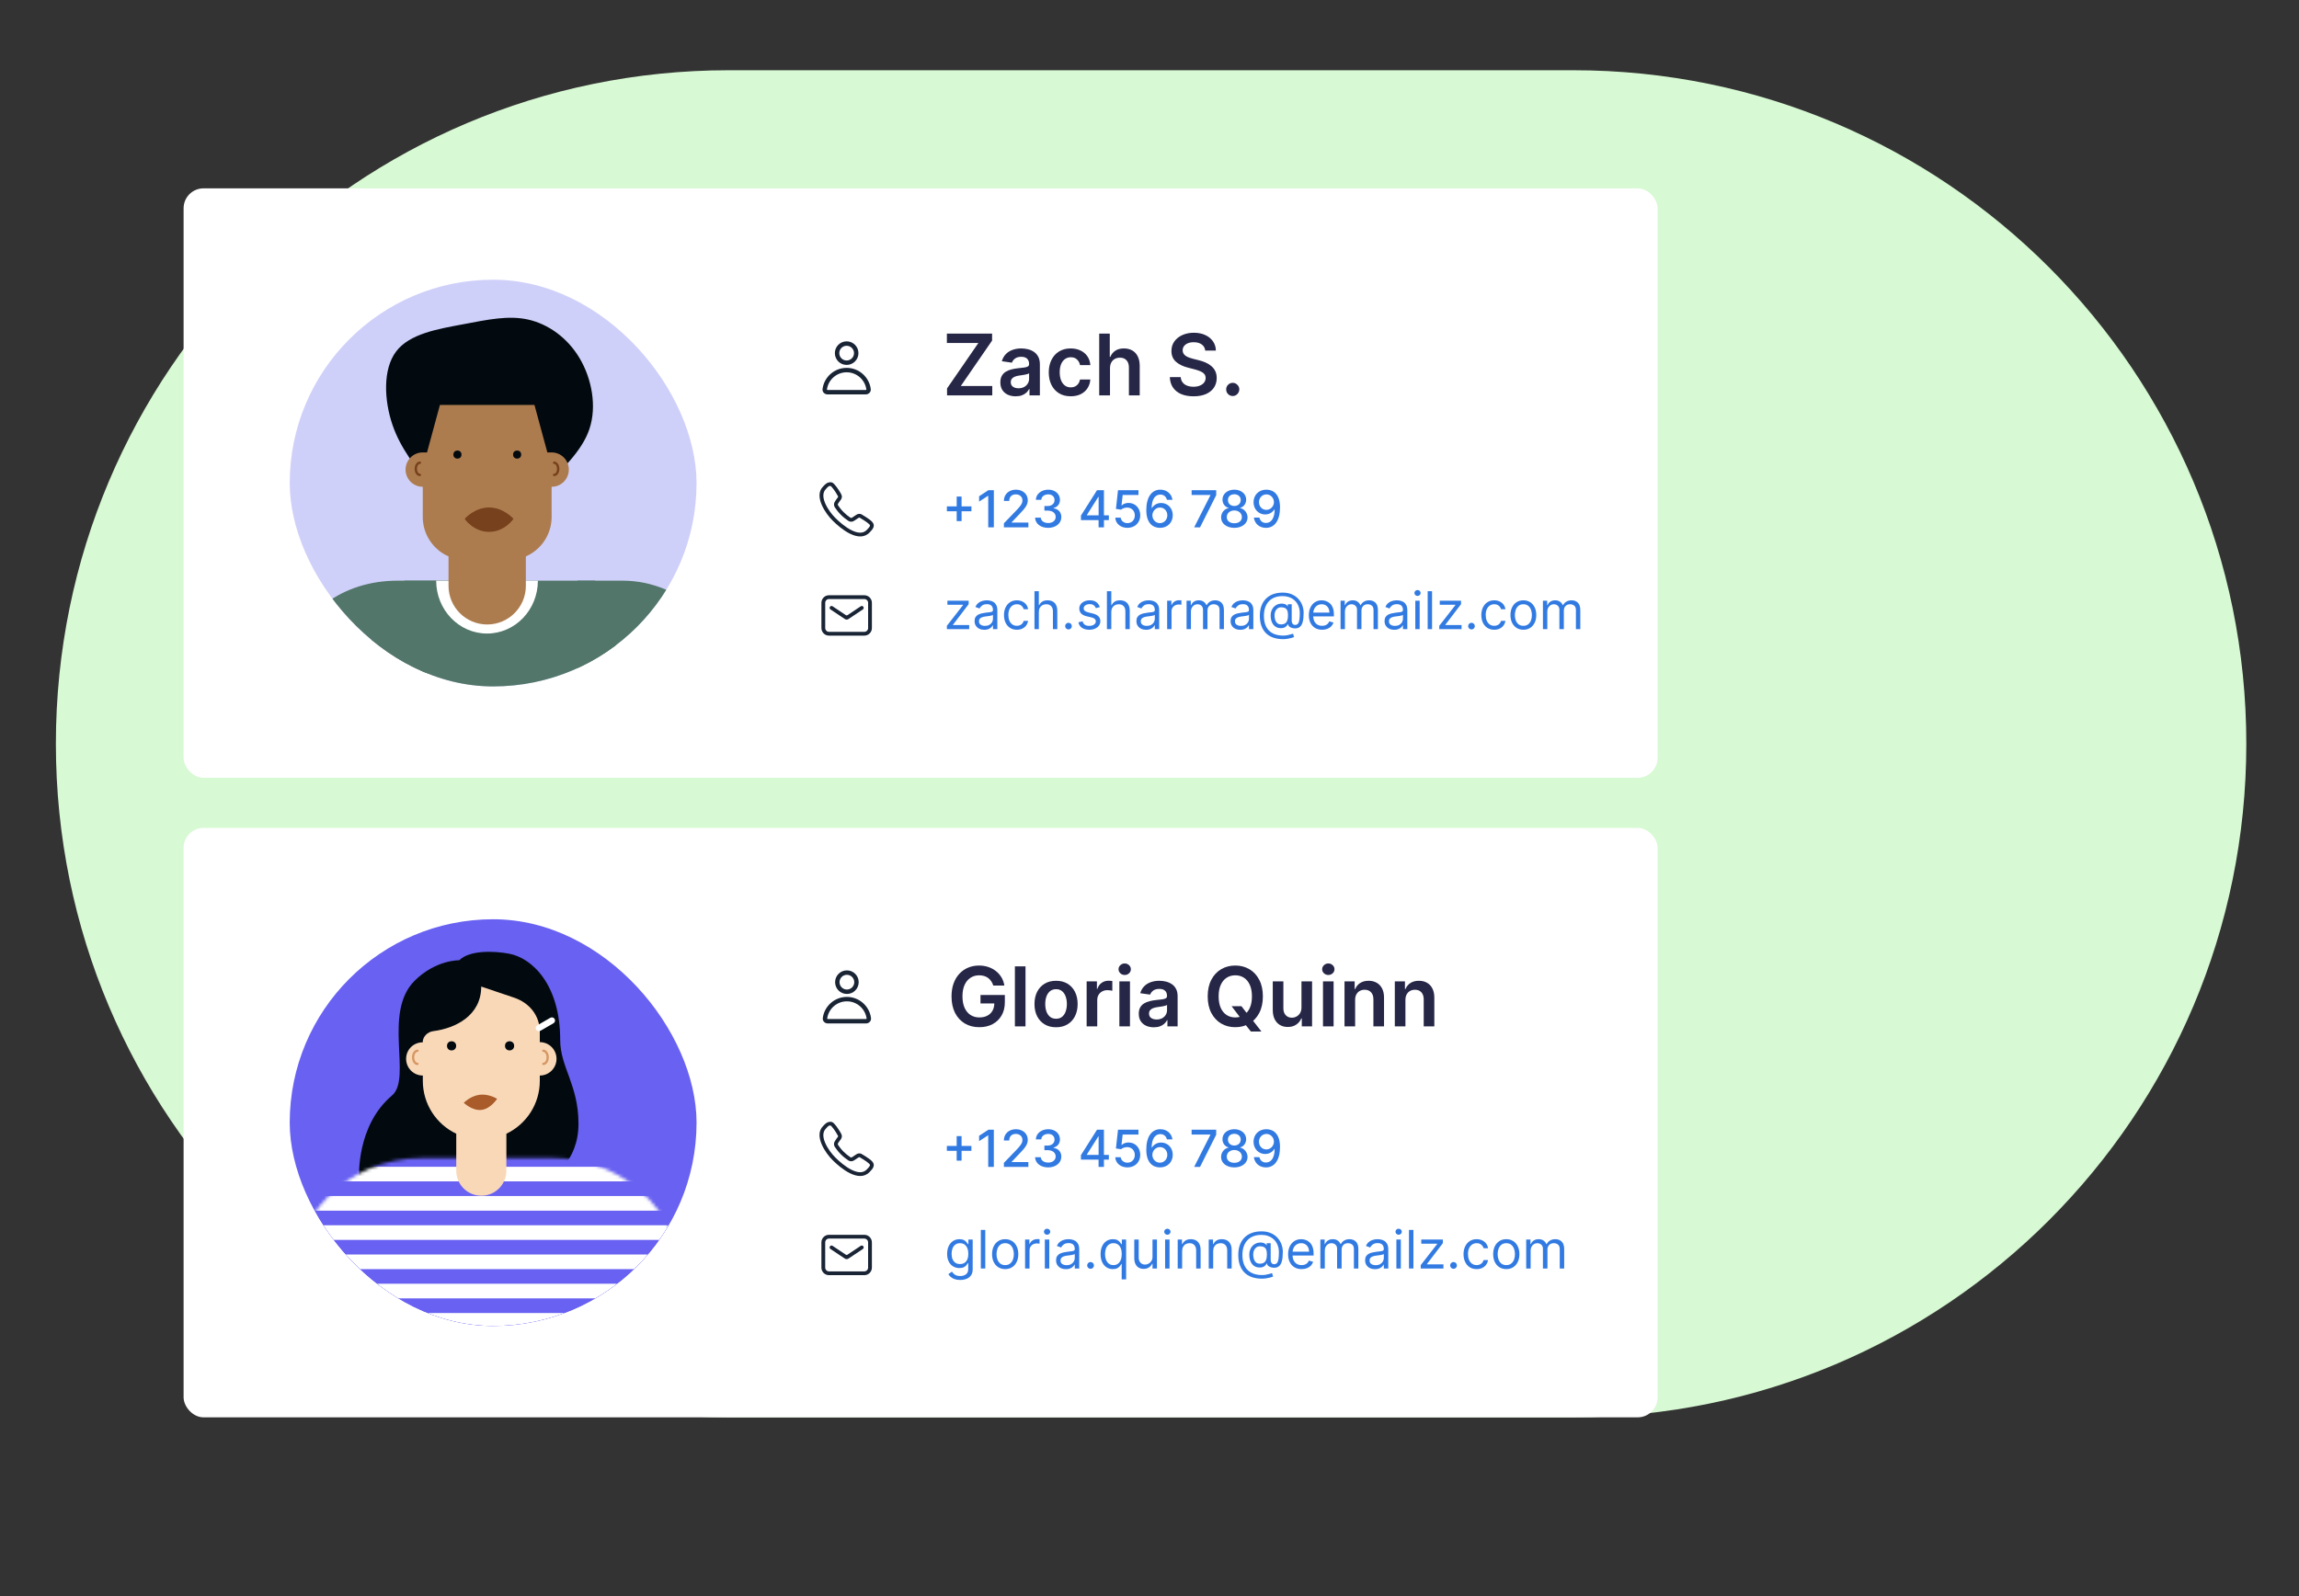 <?xml version="1.0" encoding="UTF-8"?>
<svg xmlns="http://www.w3.org/2000/svg" width="720" height="500" viewBox="0 0 720 500" fill="none">
  <rect x="0" y="0" width="720" height="500" fill="#333333" stroke="none"/>
  <path d="M17.5 233C17.5 349.532 111.862 444 228.263 444L492.737 444C609.138 444 703.5 349.532 703.5 233C703.5 116.468 609.138 22 492.737 22L228.263 22C111.862 22 17.5 116.468 17.5 233Z" fill="#D7F9D3"></path>
  <rect x="57.5" y="59" width="461.631" height="184.652" rx="6.25" fill="white"></rect>
  <path d="M260.744 189.928L264.939 192.724C265.072 192.812 265.245 192.812 265.377 192.724L269.572 189.928C269.844 189.746 270.212 189.82 270.394 190.092C270.576 190.364 270.502 190.733 270.23 190.914L265.706 193.93C265.374 194.151 264.942 194.151 264.61 193.93L260.087 190.914C259.814 190.733 259.741 190.364 259.922 190.092C260.104 189.82 260.472 189.746 260.744 189.928Z" fill="#192435"></path>
  <path d="M257.254 188.84C257.254 187.53 258.316 186.469 259.625 186.469H270.691C272.001 186.469 273.062 187.53 273.062 188.84V196.744C273.062 198.054 272.001 199.116 270.691 199.116H259.625C258.316 199.116 257.254 198.054 257.254 196.744V188.84ZM259.625 187.654C258.97 187.654 258.44 188.185 258.44 188.84V196.744C258.44 197.399 258.97 197.93 259.625 197.93H270.691C271.346 197.93 271.877 197.399 271.877 196.744V188.84C271.877 188.185 271.346 187.654 270.691 187.654H259.625Z" fill="#192435"></path>
  <path d="M299.619 163.242H301.148V160.161H304.23V158.631H301.148V155.555H299.619V158.631H296.543V160.161H299.619V163.242Z" fill="#317AE2"></path>
  <path d="M311.254 153.554H309.543L306.638 155.453V157.136L309.423 155.316H309.492V165.198H311.254V153.554Z" fill="#317AE2"></path>
  <path d="M314.404 165.198H322.068V163.691H316.826V163.606L319.14 161.184C321.272 159.029 321.88 158 321.88 156.698C321.88 154.827 320.357 153.395 318.162 153.395C315.985 153.395 314.393 154.805 314.393 156.931H316.07C316.064 155.68 316.871 154.862 318.128 154.862C319.311 154.862 320.209 155.589 320.209 156.749C320.209 157.778 319.595 158.517 318.344 159.842L314.404 163.924V165.198Z" fill="#317AE2"></path>
  <path d="M328.277 165.357C330.653 165.357 332.399 163.936 332.393 162.003C332.399 160.53 331.506 159.473 329.96 159.234V159.143C331.176 158.83 331.967 157.875 331.961 156.567C331.967 154.856 330.562 153.395 328.322 153.395C326.184 153.395 324.467 154.685 324.41 156.579H326.11C326.15 155.51 327.157 154.862 328.299 154.862C329.488 154.862 330.267 155.584 330.261 156.658C330.267 157.784 329.363 158.523 328.072 158.523H327.088V159.956H328.072C329.687 159.956 330.619 160.775 330.619 161.946C330.619 163.077 329.635 163.845 328.265 163.845C327.003 163.845 326.019 163.197 325.951 162.162H324.166C324.24 164.061 325.923 165.357 328.277 165.357Z" fill="#317AE2"></path>
  <path d="M338.535 162.924H344.055V165.198H345.733V162.924H347.273V161.434H345.733V153.554H343.566L338.535 161.502V162.924ZM344.067 161.434H340.377V161.343L343.976 155.646H344.067V161.434Z" fill="#317AE2"></path>
  <path d="M353.098 165.357C355.441 165.357 357.112 163.703 357.106 161.434C357.112 159.183 355.543 157.545 353.422 157.545C352.558 157.545 351.756 157.875 351.301 158.318H351.233L351.603 155.061H356.544V153.554H350.142L349.488 159.421L351.097 159.66C351.535 159.268 352.319 159.001 353.024 159.001C354.406 159.012 355.406 160.047 355.406 161.468C355.406 162.867 354.434 163.879 353.098 163.879C351.972 163.879 351.08 163.162 350.989 162.162H349.283C349.351 164.015 350.96 165.357 353.098 165.357Z" fill="#317AE2"></path>
  <path d="M363.248 165.357C365.682 165.38 367.296 163.629 367.291 161.394C367.296 159.166 365.676 157.568 363.658 157.568C362.429 157.568 361.366 158.159 360.769 159.143H360.684C360.69 156.499 361.69 154.93 363.396 154.93C364.516 154.93 365.221 155.612 365.46 156.579H367.194C366.927 154.737 365.477 153.395 363.396 153.395C360.69 153.395 359.001 155.72 359.001 159.768C358.995 164.055 361.179 165.34 363.248 165.357ZM363.242 163.879C361.889 163.879 360.9 162.742 360.9 161.434C360.906 160.132 361.941 158.995 363.282 158.995C364.613 158.995 365.591 160.07 365.585 161.417C365.591 162.793 364.573 163.879 363.242 163.879Z" fill="#317AE2"></path>
  <path d="M373.991 165.198H375.827L380.893 155.112V153.554H373.195V155.061H379.074V155.146L373.991 165.198Z" fill="#317AE2"></path>
  <path d="M386.57 165.357C388.992 165.357 390.703 163.981 390.715 162.094C390.703 160.627 389.674 159.393 388.372 159.16V159.092C389.504 158.819 390.271 157.756 390.283 156.499C390.271 154.719 388.702 153.395 386.57 153.395C384.415 153.395 382.846 154.719 382.857 156.499C382.846 157.75 383.614 158.819 384.768 159.092V159.16C383.443 159.393 382.414 160.627 382.425 162.094C382.414 163.981 384.125 165.357 386.57 165.357ZM386.57 163.919C385.115 163.919 384.194 163.145 384.205 161.98C384.194 160.769 385.194 159.905 386.57 159.905C387.923 159.905 388.924 160.769 388.935 161.98C388.924 163.145 388.009 163.919 386.57 163.919ZM386.57 158.5C385.393 158.5 384.557 157.756 384.569 156.647C384.557 155.555 385.365 154.833 386.57 154.833C387.753 154.833 388.56 155.555 388.571 156.647C388.56 157.756 387.73 158.5 386.57 158.5Z" fill="#317AE2"></path>
  <path d="M396.624 153.395C394.179 153.372 392.581 155.129 392.581 157.335C392.587 159.558 394.196 161.161 396.214 161.161C397.448 161.161 398.505 160.558 399.102 159.581H399.193C399.188 162.258 398.181 163.822 396.476 163.822C395.361 163.822 394.645 163.14 394.418 162.145H392.683C392.939 164.027 394.395 165.357 396.476 165.357C399.182 165.357 400.876 163.032 400.876 158.955C400.871 154.702 398.699 153.412 396.624 153.395ZM396.629 154.873C397.977 154.873 398.972 156.016 398.972 157.295C398.977 158.591 397.925 159.728 396.595 159.728C395.259 159.728 394.292 158.66 394.287 157.312C394.287 155.959 395.293 154.873 396.629 154.873Z" fill="#317AE2"></path>
  <path d="M261.639 162.276C262.83 163.469 264.753 165.156 266.728 166.125C268.737 167.112 270.333 167.164 271.474 165.996L271.479 165.991L271.484 165.986C272.053 165.417 272.348 165.04 272.444 164.76C272.479 164.66 272.473 164.61 272.463 164.573C272.451 164.526 272.402 164.396 272.194 164.188C271.861 163.855 271.194 163.383 270.527 162.956C270.153 162.715 269.772 162.483 269.387 162.259C269.302 162.21 269.224 162.138 269.12 162.144C269.048 162.149 268.942 162.18 268.827 162.262L268.811 162.273L267.635 163.057C267.362 163.256 267.009 163.429 266.581 163.429C266.189 163.429 265.886 163.272 265.808 163.232C265.76 163.207 265.714 163.178 265.668 163.152C264.905 162.643 264.132 162.042 263.357 161.267C262.413 160.322 261.811 159.462 261.474 158.956L261.4 158.828C261.398 158.825 261.396 158.821 261.394 158.816C261.353 158.737 261.196 158.434 261.196 158.042C261.196 157.615 261.369 157.261 261.568 156.988L261.868 156.537C261.876 156.525 261.885 156.513 261.893 156.5C262.013 156.319 262.193 156.048 262.4 155.82C262.464 155.717 262.478 155.646 262.481 155.608C262.483 155.573 262.481 155.501 262.402 155.375C262.152 154.975 261.938 154.556 261.674 154.15C261.252 153.502 260.777 152.845 260.438 152.506L260.406 152.474L260.377 152.44C260.254 152.296 260.174 152.263 260.144 152.254C259.538 152.059 258.985 152.857 258.63 153.227C257.674 154.222 257.607 155.698 258.411 157.613C259.195 159.477 260.608 161.282 261.623 162.261L261.639 162.276ZM263.326 156.563C263.326 156.563 263.011 156.957 262.853 157.194L262.537 157.668C262.301 157.983 262.38 158.141 262.459 158.299C262.774 158.773 263.326 159.562 264.194 160.43C264.904 161.14 265.614 161.693 266.324 162.166C266.482 162.245 266.64 162.324 266.956 162.088L268.139 161.298C268.691 160.904 269.401 160.825 269.954 161.219C269.954 161.219 272.163 162.482 273.031 163.35C274.293 164.613 273.425 165.718 272.321 166.823C268.928 170.296 263.247 165.56 260.802 163.114C258.593 160.983 254.727 155.379 257.804 152.379C258.514 151.59 259.066 151.196 259.618 151.117C260.249 150.959 260.802 151.117 261.275 151.669C262.143 152.537 263.405 154.668 263.405 154.747C263.8 155.379 263.721 156.01 263.326 156.563Z" fill="#192435"></path>
  <path d="M296.599 123.855V121.672L306.407 107.442H296.543V104.503H310.704V106.686L300.905 120.916H310.76V123.855H296.599Z" fill="#262647"></path>
  <path d="M318.093 124.148C317.184 124.148 316.365 123.984 315.636 123.657C314.914 123.323 314.341 122.831 313.917 122.183C313.5 121.534 313.292 120.734 313.292 119.782C313.292 118.964 313.441 118.286 313.74 117.751C314.039 117.215 314.447 116.787 314.964 116.466C315.481 116.144 316.063 115.902 316.71 115.738C317.364 115.568 318.04 115.445 318.737 115.37C319.578 115.281 320.26 115.203 320.783 115.133C321.306 115.058 321.686 114.944 321.923 114.793C322.166 114.636 322.287 114.393 322.287 114.066V114.009C322.287 113.297 322.078 112.746 321.661 112.355C321.244 111.965 320.643 111.769 319.858 111.769C319.03 111.769 318.373 111.952 317.887 112.317C317.408 112.683 317.084 113.114 316.916 113.612L313.759 113.158C314.008 112.277 314.419 111.539 314.992 110.947C315.565 110.349 316.265 109.902 317.093 109.606C317.922 109.303 318.837 109.152 319.84 109.152C320.531 109.152 321.219 109.234 321.904 109.398C322.589 109.561 323.215 109.832 323.782 110.21C324.348 110.582 324.803 111.089 325.145 111.732C325.494 112.374 325.669 113.177 325.669 114.141V123.855H322.418V121.861H322.306C322.1 122.264 321.811 122.642 321.437 122.995C321.07 123.342 320.606 123.622 320.045 123.836C319.491 124.044 318.84 124.148 318.093 124.148ZM318.971 121.635C319.65 121.635 320.238 121.499 320.736 121.228C321.235 120.951 321.618 120.586 321.885 120.132C322.159 119.679 322.296 119.184 322.296 118.649V116.938C322.191 117.026 322.01 117.108 321.755 117.184C321.506 117.259 321.225 117.326 320.914 117.382C320.603 117.439 320.294 117.489 319.989 117.534C319.684 117.578 319.419 117.615 319.195 117.647C318.691 117.716 318.239 117.83 317.841 117.987C317.442 118.145 317.128 118.365 316.897 118.649C316.667 118.926 316.552 119.285 316.552 119.726C316.552 120.356 316.779 120.831 317.234 121.153C317.688 121.474 318.267 121.635 318.971 121.635Z" fill="#262647"></path>
  <path d="M335.327 124.139C333.895 124.139 332.665 123.82 331.638 123.184C330.616 122.548 329.828 121.669 329.274 120.548C328.726 119.42 328.452 118.123 328.452 116.655C328.452 115.181 328.732 113.88 329.293 112.752C329.853 111.618 330.644 110.736 331.666 110.106C332.693 109.47 333.907 109.152 335.309 109.152C336.473 109.152 337.504 109.369 338.401 109.804C339.304 110.232 340.023 110.84 340.558 111.628C341.094 112.409 341.399 113.322 341.474 114.368H338.242C338.111 113.669 337.8 113.086 337.308 112.62C336.822 112.147 336.171 111.911 335.355 111.911C334.664 111.911 334.057 112.1 333.534 112.478C333.011 112.85 332.603 113.385 332.31 114.085C332.024 114.784 331.88 115.622 331.88 116.598C331.88 117.587 332.024 118.438 332.31 119.149C332.597 119.855 332.998 120.4 333.515 120.784C334.038 121.162 334.652 121.351 335.355 121.351C335.854 121.351 336.299 121.257 336.691 121.068C337.09 120.872 337.423 120.592 337.691 120.227C337.958 119.861 338.142 119.417 338.242 118.894H341.474C341.393 119.921 341.094 120.831 340.577 121.625C340.06 122.413 339.356 123.03 338.466 123.477C337.575 123.918 336.529 124.139 335.327 124.139Z" fill="#262647"></path>
  <path d="M347.632 115.351V123.855H344.25V104.503H347.557V111.807H347.725C348.062 110.988 348.582 110.343 349.285 109.87C349.995 109.391 350.898 109.152 351.994 109.152C352.991 109.152 353.859 109.363 354.6 109.785C355.341 110.207 355.914 110.824 356.319 111.637C356.73 112.45 356.936 113.442 356.936 114.614V123.855H353.554V115.143C353.554 114.166 353.305 113.407 352.807 112.866C352.315 112.317 351.624 112.043 350.733 112.043C350.135 112.043 349.6 112.176 349.126 112.44C348.659 112.699 348.292 113.073 348.024 113.565C347.763 114.056 347.632 114.651 347.632 115.351Z" fill="#262647"></path>
  <path d="M377.453 109.823C377.366 108.998 376.999 108.355 376.351 107.895C375.71 107.435 374.875 107.205 373.848 107.205C373.125 107.205 372.506 107.316 371.989 107.536C371.472 107.757 371.077 108.056 370.803 108.434C370.529 108.812 370.388 109.243 370.382 109.728C370.382 110.132 370.472 110.481 370.653 110.777C370.84 111.073 371.092 111.325 371.41 111.533C371.727 111.735 372.079 111.905 372.465 112.043C372.851 112.182 373.241 112.299 373.633 112.393L375.426 112.847C376.149 113.017 376.843 113.247 377.509 113.536C378.182 113.826 378.783 114.192 379.312 114.633C379.848 115.074 380.271 115.606 380.583 116.23C380.894 116.853 381.05 117.584 381.05 118.422C381.05 119.556 380.763 120.554 380.19 121.417C379.617 122.274 378.789 122.945 377.706 123.43C376.628 123.909 375.324 124.148 373.792 124.148C372.303 124.148 371.011 123.915 369.915 123.449C368.825 122.983 367.972 122.302 367.356 121.408C366.745 120.513 366.415 119.423 366.366 118.138H369.775C369.825 118.812 370.03 119.373 370.392 119.82C370.753 120.268 371.223 120.601 371.802 120.822C372.387 121.042 373.041 121.153 373.764 121.153C374.517 121.153 375.177 121.039 375.744 120.812C376.317 120.579 376.765 120.258 377.089 119.849C377.413 119.433 377.578 118.948 377.584 118.393C377.578 117.889 377.432 117.474 377.145 117.146C376.859 116.812 376.457 116.535 375.94 116.315C375.429 116.088 374.832 115.886 374.147 115.71L371.97 115.143C370.395 114.733 369.149 114.113 368.234 113.281C367.325 112.443 366.87 111.332 366.87 109.946C366.87 108.805 367.175 107.807 367.785 106.95C368.402 106.094 369.239 105.429 370.298 104.956C371.357 104.478 372.556 104.238 373.894 104.238C375.252 104.238 376.441 104.478 377.463 104.956C378.49 105.429 379.297 106.087 379.882 106.931C380.467 107.769 380.77 108.733 380.788 109.823H377.453Z" fill="#262647"></path>
  <path d="M386.073 124.063C385.506 124.063 385.021 123.861 384.616 123.458C384.211 123.055 384.012 122.564 384.018 121.984C384.012 121.417 384.211 120.932 384.616 120.529C385.021 120.126 385.506 119.924 386.073 119.924C386.621 119.924 387.097 120.126 387.502 120.529C387.913 120.932 388.122 121.417 388.128 121.984C388.122 122.368 388.022 122.718 387.829 123.033C387.642 123.348 387.393 123.6 387.082 123.789C386.777 123.972 386.44 124.063 386.073 124.063Z" fill="#262647"></path>
  <path d="M296.543 197.088V196.043L301.603 189.544V189.451H296.705V188.174H303.367V189.265L298.446 195.718V195.811H303.53V197.088H296.543Z" fill="#317AE2"></path>
  <path d="M308.262 197.297C307.697 197.297 307.184 197.19 306.724 196.977C306.264 196.761 305.898 196.449 305.627 196.043C305.357 195.633 305.221 195.138 305.221 194.558C305.221 194.047 305.322 193.633 305.523 193.316C305.724 192.995 305.993 192.743 306.33 192.561C306.666 192.38 307.037 192.244 307.444 192.155C307.854 192.062 308.266 191.989 308.68 191.935C309.221 191.865 309.66 191.813 309.997 191.778C310.337 191.739 310.585 191.676 310.74 191.587C310.898 191.498 310.978 191.343 310.978 191.122V191.076C310.978 190.503 310.821 190.058 310.508 189.741C310.198 189.424 309.728 189.265 309.097 189.265C308.444 189.265 307.931 189.409 307.56 189.695C307.188 189.981 306.927 190.287 306.776 190.612L305.476 190.147C305.709 189.606 306.018 189.184 306.405 188.882C306.796 188.577 307.221 188.364 307.682 188.244C308.146 188.12 308.602 188.058 309.051 188.058C309.337 188.058 309.666 188.093 310.038 188.163C310.413 188.229 310.775 188.366 311.123 188.575C311.475 188.784 311.767 189.099 311.999 189.521C312.231 189.942 312.347 190.507 312.347 191.215V197.088H310.978V195.881H310.908C310.815 196.074 310.66 196.281 310.444 196.502C310.227 196.722 309.939 196.91 309.579 197.064C309.219 197.219 308.78 197.297 308.262 197.297ZM308.471 196.066C309.012 196.066 309.469 195.96 309.84 195.747C310.215 195.534 310.498 195.26 310.687 194.923C310.881 194.587 310.978 194.233 310.978 193.861V192.608C310.92 192.678 310.792 192.741 310.595 192.799C310.401 192.854 310.177 192.902 309.921 192.944C309.67 192.983 309.424 193.018 309.185 193.049C308.949 193.076 308.757 193.099 308.61 193.119C308.254 193.165 307.921 193.24 307.612 193.345C307.306 193.445 307.059 193.598 306.869 193.803C306.683 194.004 306.591 194.279 306.591 194.627C306.591 195.103 306.767 195.463 307.119 195.707C307.475 195.946 307.925 196.066 308.471 196.066Z" fill="#317AE2"></path>
  <path d="M318.468 197.273C317.632 197.273 316.912 197.076 316.309 196.681C315.705 196.287 315.241 195.743 314.916 195.051C314.591 194.358 314.429 193.567 314.429 192.678C314.429 191.772 314.595 190.973 314.928 190.281C315.264 189.585 315.733 189.041 316.332 188.65C316.936 188.256 317.64 188.058 318.444 188.058C319.071 188.058 319.636 188.174 320.139 188.407C320.642 188.639 321.054 188.964 321.375 189.381C321.696 189.799 321.895 190.287 321.973 190.844H320.603C320.499 190.438 320.267 190.078 319.907 189.764C319.551 189.447 319.071 189.289 318.468 189.289C317.934 189.289 317.466 189.428 317.063 189.706C316.665 189.981 316.353 190.37 316.129 190.873C315.909 191.372 315.798 191.958 315.798 192.631C315.798 193.32 315.907 193.919 316.123 194.43C316.344 194.941 316.653 195.337 317.052 195.62C317.454 195.902 317.926 196.043 318.468 196.043C318.824 196.043 319.147 195.981 319.437 195.857C319.727 195.734 319.973 195.556 320.174 195.324C320.375 195.092 320.518 194.813 320.603 194.488H321.973C321.895 195.014 321.704 195.488 321.398 195.91C321.096 196.328 320.696 196.66 320.197 196.908C319.702 197.152 319.125 197.273 318.468 197.273Z" fill="#317AE2"></path>
  <path d="M325.344 191.726V197.088H323.975V185.203H325.344V189.567H325.46C325.669 189.107 325.982 188.741 326.4 188.47C326.822 188.196 327.383 188.058 328.083 188.058C328.69 188.058 329.222 188.18 329.679 188.424C330.135 188.664 330.489 189.033 330.741 189.532C330.996 190.028 331.124 190.658 331.124 191.424V197.088H329.754V191.517C329.754 190.809 329.57 190.262 329.203 189.875C328.839 189.484 328.334 189.289 327.688 189.289C327.24 189.289 326.837 189.383 326.481 189.573C326.129 189.763 325.851 190.039 325.646 190.403C325.445 190.766 325.344 191.207 325.344 191.726Z" fill="#317AE2"></path>
  <path d="M334.627 197.181C334.341 197.181 334.095 197.078 333.89 196.873C333.685 196.668 333.583 196.422 333.583 196.136C333.583 195.85 333.685 195.604 333.89 195.399C334.095 195.194 334.341 195.092 334.627 195.092C334.913 195.092 335.159 195.194 335.364 195.399C335.569 195.604 335.672 195.85 335.672 196.136C335.672 196.326 335.623 196.5 335.527 196.658C335.434 196.817 335.308 196.945 335.149 197.041C334.995 197.134 334.821 197.181 334.627 197.181Z" fill="#317AE2"></path>
  <path d="M344.443 190.171L343.213 190.519C343.135 190.314 343.021 190.115 342.87 189.921C342.723 189.724 342.522 189.561 342.267 189.434C342.011 189.306 341.684 189.242 341.286 189.242C340.741 189.242 340.286 189.368 339.922 189.619C339.563 189.867 339.383 190.182 339.383 190.565C339.383 190.906 339.506 191.175 339.754 191.372C340.002 191.569 340.388 191.734 340.915 191.865L342.238 192.19C343.035 192.383 343.628 192.679 344.019 193.078C344.41 193.473 344.605 193.981 344.605 194.604C344.605 195.115 344.458 195.571 344.164 195.974C343.874 196.376 343.468 196.693 342.946 196.925C342.423 197.157 341.816 197.273 341.124 197.273C340.214 197.273 339.462 197.076 338.866 196.681C338.27 196.287 337.893 195.71 337.735 194.952L339.034 194.627C339.158 195.107 339.392 195.467 339.737 195.707C340.085 195.946 340.539 196.066 341.1 196.066C341.739 196.066 342.245 195.931 342.621 195.66C343 195.386 343.189 195.057 343.189 194.674C343.189 194.364 343.081 194.105 342.864 193.896C342.648 193.683 342.315 193.525 341.866 193.42L340.381 193.072C339.564 192.879 338.965 192.579 338.582 192.173C338.203 191.763 338.013 191.25 338.013 190.635C338.013 190.132 338.154 189.687 338.437 189.3C338.723 188.913 339.112 188.61 339.603 188.389C340.098 188.169 340.659 188.058 341.286 188.058C342.168 188.058 342.86 188.252 343.363 188.639C343.87 189.026 344.23 189.536 344.443 190.171Z" fill="#317AE2"></path>
  <path d="M348.036 191.726V197.088H346.667V185.203H348.036V189.567H348.152C348.361 189.107 348.674 188.741 349.092 188.47C349.514 188.196 350.075 188.058 350.775 188.058C351.382 188.058 351.914 188.18 352.371 188.424C352.827 188.664 353.181 189.033 353.433 189.532C353.688 190.028 353.816 190.658 353.816 191.424V197.088H352.446V191.517C352.446 190.809 352.263 190.262 351.895 189.875C351.531 189.484 351.027 189.289 350.381 189.289C349.932 189.289 349.529 189.383 349.174 189.573C348.821 189.763 348.543 190.039 348.338 190.403C348.137 190.766 348.036 191.207 348.036 191.726Z" fill="#317AE2"></path>
  <path d="M358.944 197.297C358.379 197.297 357.867 197.19 357.406 196.977C356.946 196.761 356.58 196.449 356.31 196.043C356.039 195.633 355.903 195.138 355.903 194.558C355.903 194.047 356.004 193.633 356.205 193.316C356.406 192.995 356.675 192.743 357.012 192.561C357.348 192.38 357.72 192.244 358.126 192.155C358.536 192.062 358.948 191.989 359.362 191.935C359.904 191.865 360.343 191.813 360.679 191.778C361.02 191.739 361.267 191.676 361.422 191.587C361.581 191.498 361.66 191.343 361.66 191.122V191.076C361.66 190.503 361.503 190.058 361.19 189.741C360.88 189.424 360.41 189.265 359.78 189.265C359.126 189.265 358.613 189.409 358.242 189.695C357.871 189.981 357.609 190.287 357.459 190.612L356.159 190.147C356.391 189.606 356.7 189.184 357.087 188.882C357.478 188.577 357.903 188.364 358.364 188.244C358.828 188.12 359.285 188.058 359.733 188.058C360.02 188.058 360.348 188.093 360.72 188.163C361.095 188.229 361.457 188.366 361.805 188.575C362.157 188.784 362.449 189.099 362.681 189.521C362.913 189.942 363.029 190.507 363.029 191.215V197.088H361.66V195.881H361.59C361.497 196.074 361.343 196.281 361.126 196.502C360.909 196.722 360.621 196.91 360.261 197.064C359.902 197.219 359.463 197.297 358.944 197.297ZM359.153 196.066C359.695 196.066 360.151 195.96 360.522 195.747C360.898 195.534 361.18 195.26 361.37 194.923C361.563 194.587 361.66 194.233 361.66 193.861V192.608C361.602 192.678 361.474 192.741 361.277 192.799C361.083 192.854 360.859 192.902 360.604 192.944C360.352 192.983 360.107 193.018 359.867 193.049C359.631 193.076 359.439 193.099 359.292 193.119C358.936 193.165 358.604 193.24 358.294 193.345C357.989 193.445 357.741 193.598 357.551 193.803C357.366 194.004 357.273 194.279 357.273 194.627C357.273 195.103 357.449 195.463 357.801 195.707C358.157 195.946 358.608 196.066 359.153 196.066Z" fill="#317AE2"></path>
  <path d="M365.529 197.088V188.174H366.852V189.521H366.945C367.107 189.08 367.401 188.722 367.827 188.447C368.252 188.173 368.732 188.035 369.266 188.035C369.367 188.035 369.492 188.037 369.643 188.041C369.794 188.045 369.908 188.051 369.986 188.058V189.451C369.939 189.44 369.833 189.422 369.666 189.399C369.504 189.372 369.332 189.358 369.15 189.358C368.717 189.358 368.33 189.449 367.989 189.631C367.653 189.809 367.386 190.057 367.189 190.374C366.995 190.687 366.898 191.045 366.898 191.447V197.088H365.529Z" fill="#317AE2"></path>
  <path d="M371.609 197.088V188.174H372.932V189.567H373.048C373.234 189.091 373.533 188.722 373.947 188.459C374.361 188.192 374.858 188.058 375.439 188.058C376.027 188.058 376.516 188.192 376.907 188.459C377.301 188.722 377.609 189.091 377.83 189.567H377.922C378.151 189.107 378.493 188.741 378.95 188.47C379.406 188.196 379.953 188.058 380.592 188.058C381.389 188.058 382.04 188.308 382.547 188.807C383.054 189.302 383.307 190.074 383.307 191.122V197.088H381.938V191.122C381.938 190.465 381.758 189.995 381.398 189.712C381.039 189.43 380.615 189.289 380.127 189.289C379.501 189.289 379.015 189.478 378.671 189.857C378.327 190.233 378.155 190.708 378.155 191.285V197.088H376.762V190.983C376.762 190.476 376.597 190.068 376.269 189.759C375.94 189.445 375.516 189.289 374.998 189.289C374.642 189.289 374.309 189.383 374 189.573C373.694 189.763 373.446 190.026 373.257 190.362C373.071 190.695 372.978 191.08 372.978 191.517V197.088H371.609Z" fill="#317AE2"></path>
  <path d="M388.434 197.297C387.869 197.297 387.357 197.19 386.897 196.977C386.436 196.761 386.071 196.449 385.8 196.043C385.529 195.633 385.394 195.138 385.394 194.558C385.394 194.047 385.494 193.633 385.695 193.316C385.897 192.995 386.165 192.743 386.502 192.561C386.839 192.38 387.21 192.244 387.616 192.155C388.026 192.062 388.438 191.989 388.852 191.935C389.394 191.865 389.833 191.813 390.169 191.778C390.51 191.739 390.757 191.676 390.912 191.587C391.071 191.498 391.15 191.343 391.15 191.122V191.076C391.15 190.503 390.993 190.058 390.68 189.741C390.371 189.424 389.9 189.265 389.27 189.265C388.616 189.265 388.104 189.409 387.732 189.695C387.361 189.981 387.1 190.287 386.949 190.612L385.649 190.147C385.881 189.606 386.191 189.184 386.577 188.882C386.968 188.577 387.394 188.364 387.854 188.244C388.318 188.12 388.775 188.058 389.223 188.058C389.51 188.058 389.839 188.093 390.21 188.163C390.585 188.229 390.947 188.366 391.295 188.575C391.647 188.784 391.939 189.099 392.171 189.521C392.403 189.942 392.52 190.507 392.52 191.215V197.088H391.15V195.881H391.08C390.988 196.074 390.833 196.281 390.616 196.502C390.4 196.722 390.111 196.91 389.752 197.064C389.392 197.219 388.953 197.297 388.434 197.297ZM388.643 196.066C389.185 196.066 389.641 195.96 390.013 195.747C390.388 195.534 390.67 195.26 390.86 194.923C391.053 194.587 391.15 194.233 391.15 193.861V192.608C391.092 192.678 390.964 192.741 390.767 192.799C390.574 192.854 390.349 192.902 390.094 192.944C389.842 192.983 389.597 193.018 389.357 193.049C389.121 193.076 388.929 193.099 388.782 193.119C388.427 193.165 388.094 193.24 387.784 193.345C387.479 193.445 387.231 193.598 387.042 193.803C386.856 194.004 386.763 194.279 386.763 194.627C386.763 195.103 386.939 195.463 387.291 195.707C387.647 195.946 388.098 196.066 388.643 196.066Z" fill="#317AE2"></path>
  <path d="M401.866 200.221C400.683 200.221 399.636 200.059 398.727 199.734C397.818 199.413 397.054 198.939 396.435 198.312C395.816 197.685 395.348 196.917 395.031 196.008C394.713 195.099 394.555 194.059 394.555 192.886C394.555 191.753 394.715 190.739 395.037 189.846C395.361 188.952 395.831 188.194 396.447 187.571C397.066 186.944 397.816 186.467 398.698 186.138C399.584 185.809 400.586 185.644 401.704 185.644C402.791 185.644 403.743 185.822 404.559 186.178C405.379 186.53 406.064 187.008 406.613 187.612C407.166 188.211 407.58 188.886 407.855 189.637C408.134 190.387 408.273 191.161 408.273 191.958C408.273 192.519 408.246 193.088 408.192 193.664C408.137 194.24 408.023 194.77 407.849 195.254C407.675 195.734 407.406 196.121 407.043 196.415C406.683 196.709 406.195 196.856 405.58 196.856C405.31 196.856 405.012 196.813 404.687 196.728C404.362 196.643 404.074 196.502 403.822 196.304C403.571 196.107 403.422 195.842 403.375 195.509H403.306C403.213 195.734 403.07 195.946 402.876 196.148C402.687 196.349 402.437 196.509 402.128 196.629C401.822 196.749 401.449 196.801 401.008 196.786C400.505 196.767 400.062 196.654 399.679 196.449C399.296 196.24 398.975 195.958 398.716 195.602C398.46 195.242 398.267 194.827 398.135 194.355C398.008 193.879 397.944 193.366 397.944 192.817C397.944 192.295 398.021 191.817 398.176 191.383C398.331 190.95 398.545 190.571 398.82 190.246C399.099 189.921 399.423 189.662 399.795 189.469C400.17 189.271 400.574 189.149 401.008 189.103C401.395 189.064 401.747 189.082 402.064 189.155C402.381 189.225 402.642 189.331 402.847 189.474C403.052 189.614 403.182 189.768 403.236 189.939H403.306V189.289H404.536V194.534C404.536 194.859 404.627 195.146 404.809 195.393C404.99 195.641 405.255 195.765 405.604 195.765C405.998 195.765 406.3 195.629 406.509 195.358C406.722 195.088 406.867 194.67 406.944 194.105C407.025 193.54 407.066 192.817 407.066 191.935C407.066 191.416 406.994 190.906 406.851 190.403C406.712 189.896 406.499 189.422 406.213 188.981C405.93 188.54 405.573 188.151 405.139 187.815C404.706 187.478 404.197 187.215 403.613 187.026C403.033 186.832 402.373 186.735 401.634 186.735C400.725 186.735 399.911 186.877 399.191 187.159C398.476 187.438 397.866 187.846 397.363 188.383C396.864 188.917 396.483 189.567 396.22 190.333C395.961 191.095 395.831 191.962 395.831 192.933C395.831 193.919 395.961 194.796 396.22 195.562C396.483 196.328 396.87 196.974 397.381 197.5C397.895 198.026 398.532 198.424 399.29 198.695C400.048 198.97 400.923 199.107 401.913 199.107C402.338 199.107 402.758 199.066 403.172 198.985C403.586 198.904 403.952 198.815 404.269 198.718C404.586 198.622 404.814 198.55 404.954 198.504L405.279 199.571C405.039 199.672 404.725 199.772 404.339 199.873C403.956 199.974 403.545 200.057 403.108 200.123C402.675 200.188 402.261 200.221 401.866 200.221ZM401.193 195.602C401.712 195.602 402.131 195.498 402.453 195.289C402.774 195.08 403.008 194.765 403.155 194.343C403.302 193.921 403.375 193.389 403.375 192.747C403.375 192.097 403.294 191.59 403.132 191.227C402.969 190.863 402.729 190.608 402.412 190.461C402.095 190.314 401.704 190.24 401.24 190.24C400.799 190.24 400.422 190.356 400.108 190.588C399.799 190.817 399.561 191.122 399.394 191.505C399.232 191.884 399.151 192.298 399.151 192.747C399.151 193.242 399.216 193.708 399.348 194.146C399.48 194.579 399.694 194.931 399.992 195.202C400.29 195.469 400.69 195.602 401.193 195.602Z" fill="#317AE2"></path>
  <path d="M414.06 197.273C413.201 197.273 412.46 197.084 411.837 196.705C411.218 196.322 410.741 195.788 410.404 195.103C410.071 194.415 409.905 193.614 409.905 192.701C409.905 191.788 410.071 190.983 410.404 190.287C410.741 189.587 411.209 189.041 411.808 188.65C412.412 188.256 413.116 188.058 413.92 188.058C414.385 188.058 414.843 188.136 415.296 188.291C415.748 188.445 416.16 188.697 416.532 189.045C416.903 189.389 417.199 189.846 417.42 190.414C417.64 190.983 417.75 191.683 417.75 192.515V193.095H410.88V191.912H416.358C416.358 191.409 416.257 190.96 416.056 190.565C415.859 190.171 415.576 189.859 415.209 189.631C414.845 189.403 414.416 189.289 413.92 189.289C413.375 189.289 412.903 189.424 412.505 189.695C412.11 189.962 411.806 190.31 411.594 190.739C411.381 191.169 411.274 191.629 411.274 192.12V192.91C411.274 193.583 411.39 194.153 411.623 194.621C411.859 195.086 412.185 195.44 412.603 195.683C413.021 195.923 413.507 196.043 414.06 196.043C414.42 196.043 414.744 195.993 415.035 195.892C415.329 195.788 415.582 195.633 415.795 195.428C416.008 195.219 416.172 194.96 416.288 194.65L417.611 195.022C417.472 195.471 417.238 195.865 416.909 196.206C416.58 196.542 416.174 196.805 415.69 196.995C415.207 197.181 414.663 197.273 414.06 197.273Z" fill="#317AE2"></path>
  <path d="M419.834 197.088V188.174H421.157V189.567H421.273C421.458 189.091 421.758 188.722 422.172 188.459C422.586 188.192 423.083 188.058 423.663 188.058C424.252 188.058 424.741 188.192 425.132 188.459C425.526 188.722 425.834 189.091 426.054 189.567H426.147C426.375 189.107 426.718 188.741 427.174 188.47C427.631 188.196 428.178 188.058 428.816 188.058C429.613 188.058 430.265 188.308 430.772 188.807C431.279 189.302 431.532 190.074 431.532 191.122V197.088H430.163V191.122C430.163 190.465 429.983 189.995 429.623 189.712C429.263 189.43 428.84 189.289 428.352 189.289C427.726 189.289 427.24 189.478 426.896 189.857C426.551 190.233 426.379 190.708 426.379 191.285V197.088H424.987V190.983C424.987 190.476 424.822 190.068 424.493 189.759C424.164 189.445 423.741 189.289 423.222 189.289C422.867 189.289 422.534 189.383 422.224 189.573C421.919 189.763 421.671 190.026 421.482 190.362C421.296 190.695 421.203 191.08 421.203 191.517V197.088H419.834Z" fill="#317AE2"></path>
  <path d="M436.659 197.297C436.094 197.297 435.582 197.19 435.121 196.977C434.661 196.761 434.295 196.449 434.025 196.043C433.754 195.633 433.618 195.138 433.618 194.558C433.618 194.047 433.719 193.633 433.92 193.316C434.121 192.995 434.39 192.743 434.727 192.561C435.063 192.38 435.435 192.244 435.841 192.155C436.251 192.062 436.663 191.989 437.077 191.935C437.618 191.865 438.058 191.813 438.394 191.778C438.735 191.739 438.982 191.676 439.137 191.587C439.295 191.498 439.375 191.343 439.375 191.122V191.076C439.375 190.503 439.218 190.058 438.905 189.741C438.595 189.424 438.125 189.265 437.495 189.265C436.841 189.265 436.328 189.409 435.957 189.695C435.585 189.981 435.324 190.287 435.173 190.612L433.874 190.147C434.106 189.606 434.415 189.184 434.802 188.882C435.193 188.577 435.618 188.364 436.079 188.244C436.543 188.12 436.999 188.058 437.448 188.058C437.734 188.058 438.063 188.093 438.435 188.163C438.81 188.229 439.172 188.366 439.52 188.575C439.872 188.784 440.164 189.099 440.396 189.521C440.628 189.942 440.744 190.507 440.744 191.215V197.088H439.375V195.881H439.305C439.212 196.074 439.058 196.281 438.841 196.502C438.624 196.722 438.336 196.91 437.976 197.064C437.617 197.219 437.177 197.297 436.659 197.297ZM436.868 196.066C437.41 196.066 437.866 195.96 438.237 195.747C438.613 195.534 438.895 195.26 439.085 194.923C439.278 194.587 439.375 194.233 439.375 193.861V192.608C439.317 192.678 439.189 192.741 438.992 192.799C438.798 192.854 438.574 192.902 438.319 192.944C438.067 192.983 437.822 193.018 437.582 193.049C437.346 193.076 437.154 193.099 437.007 193.119C436.651 193.165 436.319 193.24 436.009 193.345C435.703 193.445 435.456 193.598 435.266 193.803C435.081 194.004 434.988 194.279 434.988 194.627C434.988 195.103 435.164 195.463 435.516 195.707C435.872 195.946 436.322 196.066 436.868 196.066Z" fill="#317AE2"></path>
  <path d="M443.244 197.088V188.174H444.613V197.088H443.244ZM443.94 186.689C443.673 186.689 443.443 186.598 443.25 186.416C443.06 186.234 442.965 186.016 442.965 185.76C442.965 185.505 443.06 185.287 443.25 185.105C443.443 184.923 443.673 184.832 443.94 184.832C444.207 184.832 444.435 184.923 444.625 185.105C444.818 185.287 444.915 185.505 444.915 185.76C444.915 186.016 444.818 186.234 444.625 186.416C444.435 186.598 444.207 186.689 443.94 186.689Z" fill="#317AE2"></path>
  <path d="M448.491 185.203V197.088H447.122V185.203H448.491Z" fill="#317AE2"></path>
  <path d="M450.744 197.088V196.043L455.804 189.544V189.451H450.907V188.174H457.568V189.265L452.647 195.718V195.811H457.731V197.088H450.744Z" fill="#317AE2"></path>
  <path d="M460.838 197.181C460.552 197.181 460.306 197.078 460.101 196.873C459.896 196.668 459.794 196.422 459.794 196.136C459.794 195.85 459.896 195.604 460.101 195.399C460.306 195.194 460.552 195.092 460.838 195.092C461.124 195.092 461.37 195.194 461.575 195.399C461.78 195.604 461.883 195.85 461.883 196.136C461.883 196.326 461.834 196.5 461.738 196.658C461.645 196.817 461.519 196.945 461.36 197.041C461.206 197.134 461.032 197.181 460.838 197.181Z" fill="#317AE2"></path>
  <path d="M467.961 197.273C467.126 197.273 466.406 197.076 465.802 196.681C465.199 196.287 464.735 195.743 464.41 195.051C464.085 194.358 463.922 193.567 463.922 192.678C463.922 191.772 464.089 190.973 464.421 190.281C464.758 189.585 465.226 189.041 465.826 188.65C466.429 188.256 467.133 188.058 467.938 188.058C468.565 188.058 469.129 188.174 469.632 188.407C470.135 188.639 470.547 188.964 470.868 189.381C471.189 189.799 471.389 190.287 471.466 190.844H470.097C469.992 190.438 469.76 190.078 469.4 189.764C469.044 189.447 468.565 189.289 467.961 189.289C467.427 189.289 466.959 189.428 466.557 189.706C466.158 189.981 465.847 190.37 465.623 190.873C465.402 191.372 465.292 191.958 465.292 192.631C465.292 193.32 465.4 193.919 465.617 194.43C465.837 194.941 466.147 195.337 466.545 195.62C466.948 195.902 467.42 196.043 467.961 196.043C468.317 196.043 468.64 195.981 468.93 195.857C469.22 195.734 469.466 195.556 469.667 195.324C469.868 195.092 470.012 194.813 470.097 194.488H471.466C471.389 195.014 471.197 195.488 470.892 195.91C470.59 196.328 470.189 196.66 469.69 196.908C469.195 197.152 468.619 197.273 467.961 197.273Z" fill="#317AE2"></path>
  <path d="M477.089 197.273C476.284 197.273 475.578 197.082 474.971 196.699C474.368 196.316 473.896 195.78 473.555 195.092C473.219 194.403 473.05 193.598 473.05 192.678C473.05 191.749 473.219 190.939 473.555 190.246C473.896 189.554 474.368 189.016 474.971 188.633C475.578 188.25 476.284 188.058 477.089 188.058C477.894 188.058 478.598 188.25 479.201 188.633C479.809 189.016 480.281 189.554 480.617 190.246C480.958 190.939 481.128 191.749 481.128 192.678C481.128 193.598 480.958 194.403 480.617 195.092C480.281 195.78 479.809 196.316 479.201 196.699C478.598 197.082 477.894 197.273 477.089 197.273ZM477.089 196.043C477.7 196.043 478.203 195.886 478.598 195.573C478.992 195.26 479.284 194.848 479.474 194.337C479.664 193.826 479.758 193.273 479.758 192.678C479.758 192.082 479.664 191.527 479.474 191.012C479.284 190.498 478.992 190.082 478.598 189.764C478.203 189.447 477.7 189.289 477.089 189.289C476.478 189.289 475.975 189.447 475.58 189.764C475.186 190.082 474.894 190.498 474.704 191.012C474.515 191.527 474.42 192.082 474.42 192.678C474.42 193.273 474.515 193.826 474.704 194.337C474.894 194.848 475.186 195.26 475.58 195.573C475.975 195.886 476.478 196.043 477.089 196.043Z" fill="#317AE2"></path>
  <path d="M483.218 197.088V188.174H484.541V189.567H484.657C484.843 189.091 485.143 188.722 485.557 188.459C485.971 188.192 486.468 188.058 487.048 188.058C487.636 188.058 488.126 188.192 488.516 188.459C488.911 188.722 489.219 189.091 489.439 189.567H489.532C489.76 189.107 490.102 188.741 490.559 188.47C491.015 188.196 491.563 188.058 492.201 188.058C492.998 188.058 493.65 188.308 494.157 188.807C494.664 189.302 494.917 190.074 494.917 191.122V197.088H493.547V191.122C493.547 190.465 493.368 189.995 493.008 189.712C492.648 189.43 492.224 189.289 491.737 189.289C491.11 189.289 490.625 189.478 490.28 189.857C489.936 190.233 489.764 190.708 489.764 191.285V197.088H488.371V190.983C488.371 190.476 488.207 190.068 487.878 189.759C487.549 189.445 487.126 189.289 486.607 189.289C486.251 189.289 485.919 189.383 485.609 189.573C485.304 189.763 485.056 190.026 484.866 190.362C484.681 190.695 484.588 191.08 484.588 191.517V197.088H483.218Z" fill="#317AE2"></path>
  <g clip-path="url(#clip0_4672_27922)">
    <rect x="90.734" y="87.621" width="127.41" height="127.41" rx="63.705" fill="#CFD0F9"></rect>
    <path d="M186.374 181.902L204.873 238.624C205.223 239.699 205.402 240.824 205.402 241.955V323.328H93.281L93.282 245.399C93.282 243.632 93.637 241.882 94.329 240.247L126.651 181.902H186.374Z" fill="#527669"></path>
    <path fill-rule="evenodd" clip-rule="evenodd" d="M180.832 280.382L180.832 181.898L194.895 181.898C213.882 181.898 229.274 197.29 229.274 216.277V280.382L229.274 280.382V304.112C229.274 314.754 220.647 323.381 210.005 323.381L151.186 323.381C139.319 323.382 129.699 313.762 129.699 301.895L129.699 280.382L180.832 280.382Z" fill="#527669"></path>
    <path d="M57.053 282.92H57.09L55.759 286.233C48.619 303.994 61.732 323.328 80.918 323.328H156.987V282.92H104.319L146.503 181.902L124.576 181.902C107.02 181.901 94.555 191.955 88.234 207.349L57.053 282.92Z" fill="#527669"></path>
    <path d="M152.528 198.466C161.324 198.466 168.454 191.05 168.454 181.902H136.602C136.602 191.05 143.732 198.466 152.528 198.466Z" fill="white"></path>
    <path d="M144.979 101.59C152.701 100.143 159.174 98.715 165.425 100.11C171.682 101.523 177.699 105.766 181.523 112.213C185.348 118.661 186.966 127.285 184.602 134.371C182.232 141.471 175.891 147.018 169.49 153.941C163.091 160.861 156.63 169.152 150.859 168.985C145.093 168.804 139.987 160.16 135.083 153.127C130.198 146.087 125.484 140.656 122.905 133.062C120.311 125.459 119.819 115.712 124.059 110.099C128.292 104.501 137.267 103.041 144.979 101.59Z" fill="#030A0F"></path>
    <path d="M172.762 152.494V161.936C172.762 167.463 169.443 172.214 164.689 174.304V183.514C164.689 190.202 159.267 195.625 152.578 195.625C145.89 195.625 140.468 190.202 140.468 183.514V174.304C135.714 172.214 132.394 167.463 132.394 161.936V152.494C129.422 152.494 127.012 150.084 127.012 147.111C127.012 144.138 129.422 141.729 132.394 141.729H133.74L137.777 126.855H167.38L171.417 141.729H172.762C175.735 141.729 178.145 144.138 178.145 147.111C178.145 150.084 175.735 152.494 172.762 152.494Z" fill="#AD7C4E"></path>
    <path d="M131.497 144.955C130.793 144.955 130.223 145.811 130.223 146.866C130.223 147.922 130.793 148.777 131.497 148.777" stroke="#76411C" stroke-width="0.747" stroke-linecap="round"></path>
    <path d="M173.542 144.955C174.246 144.955 174.816 145.811 174.816 146.866C174.816 147.922 174.246 148.777 173.542 148.777" stroke="#76411C" stroke-width="0.747" stroke-linecap="round"></path>
    <path d="M145.519 162.536C145.519 162.536 148.575 158.969 153.164 158.969C157.753 158.969 160.809 162.536 160.809 162.536C160.809 162.536 158.096 166.613 153.164 166.613C148.232 166.613 145.519 162.536 145.519 162.536Z" fill="#76411C"></path>
    <circle cx="143.259" cy="142.404" r="1.275" fill="#030A0F"></circle>
    <ellipse cx="161.954" cy="142.404" rx="1.275" ry="1.275" fill="#030A0F"></ellipse>
  </g>
  <path d="M262.846 110.623C262.846 109.348 263.879 108.315 265.154 108.315C266.429 108.315 267.462 109.348 267.462 110.623C267.462 111.897 266.429 112.931 265.154 112.931C263.879 112.931 262.846 111.897 262.846 110.623ZM265.154 106.93C263.114 106.93 261.461 108.583 261.461 110.623C261.461 112.662 263.114 114.316 265.154 114.316C267.193 114.316 268.847 112.662 268.847 110.623C268.847 108.583 267.193 106.93 265.154 106.93ZM258.976 122.026C259.382 118.977 261.994 116.624 265.154 116.624C268.314 116.624 270.926 118.977 271.331 122.026C271.335 122.055 271.329 122.079 271.303 122.106C271.274 122.136 271.222 122.164 271.155 122.164H259.153C259.086 122.164 259.034 122.136 259.005 122.106C258.979 122.079 258.973 122.055 258.976 122.026ZM265.154 115.239C261.29 115.239 258.099 118.115 257.604 121.844C257.473 122.826 258.289 123.548 259.153 123.548H271.155C272.019 123.548 272.835 122.826 272.704 121.844C272.208 118.115 269.018 115.239 265.154 115.239Z" fill="#192435"></path>
  <rect x="57.5" y="259.348" width="461.631" height="184.652" rx="6.25" fill="white"></rect>
  <path d="M299.615 363.59H301.144V360.508H304.226V358.979H301.144V355.903H299.615V358.979H296.539V360.508H299.615V363.59Z" fill="#317AE2"></path>
  <path d="M311.25 353.902H309.539L306.634 355.801V357.483L309.42 355.664H309.488V365.546H311.25V353.902Z" fill="#317AE2"></path>
  <path d="M314.4 365.546H322.064V364.039H316.822V363.954L319.136 361.532C321.268 359.377 321.877 358.348 321.877 357.046C321.877 355.175 320.353 353.742 318.158 353.742C315.981 353.742 314.389 355.152 314.389 357.279H316.066C316.06 356.028 316.868 355.209 318.124 355.209C319.307 355.209 320.205 355.937 320.205 357.097C320.205 358.126 319.591 358.865 318.34 360.19L314.4 364.272V365.546Z" fill="#317AE2"></path>
  <path d="M328.273 365.705C330.649 365.705 332.395 364.283 332.389 362.35C332.395 360.878 331.502 359.82 329.956 359.581V359.49C331.172 359.178 331.963 358.223 331.957 356.915C331.963 355.204 330.558 353.742 328.318 353.742C326.18 353.742 324.463 355.033 324.407 356.926H326.107C326.146 355.857 327.153 355.209 328.295 355.209C329.484 355.209 330.263 355.931 330.257 357.006C330.263 358.132 329.359 358.871 328.068 358.871H327.084V360.303H328.068C329.683 360.303 330.615 361.122 330.615 362.293C330.615 363.425 329.632 364.192 328.261 364.192C326.999 364.192 326.016 363.544 325.947 362.509H324.162C324.236 364.408 325.919 365.705 328.273 365.705Z" fill="#317AE2"></path>
  <path d="M338.531 363.271H344.051V365.546H345.729V363.271H347.269V361.782H345.729V353.902H343.562L338.531 361.85V363.271ZM344.063 361.782H340.373V361.691L343.972 355.994H344.063V361.782Z" fill="#317AE2"></path>
  <path d="M353.094 365.705C355.437 365.705 357.108 364.05 357.102 361.782C357.108 359.53 355.539 357.893 353.418 357.893C352.554 357.893 351.752 358.223 351.298 358.666H351.229L351.599 355.408H356.54V353.902H350.138L349.484 359.769L351.093 360.008C351.531 359.616 352.315 359.348 353.02 359.348C354.402 359.36 355.403 360.394 355.403 361.816C355.403 363.214 354.43 364.226 353.094 364.226C351.968 364.226 351.076 363.51 350.985 362.509H349.279C349.347 364.363 350.956 365.705 353.094 365.705Z" fill="#317AE2"></path>
  <path d="M363.244 365.705C365.678 365.727 367.292 363.976 367.287 361.742C367.292 359.513 365.672 357.916 363.654 357.916C362.426 357.916 361.362 358.507 360.765 359.49H360.68C360.686 356.847 361.686 355.277 363.392 355.277C364.512 355.277 365.217 355.96 365.456 356.926H367.19C366.923 355.084 365.473 353.742 363.392 353.742C360.686 353.742 358.997 356.068 358.997 360.116C358.992 364.403 361.175 365.688 363.244 365.705ZM363.239 364.226C361.885 364.226 360.896 363.089 360.896 361.782C360.902 360.48 361.937 359.343 363.278 359.343C364.609 359.343 365.587 360.417 365.581 361.765C365.587 363.141 364.569 364.226 363.239 364.226Z" fill="#317AE2"></path>
  <path d="M373.987 365.546H375.823L380.889 355.459V353.902H373.191V355.408H379.07V355.494L373.987 365.546Z" fill="#317AE2"></path>
  <path d="M386.566 365.705C388.988 365.705 390.7 364.329 390.711 362.441C390.7 360.974 389.67 359.741 388.369 359.508V359.439C389.5 359.166 390.267 358.103 390.279 356.847C390.267 355.067 388.698 353.742 386.566 353.742C384.411 353.742 382.842 355.067 382.854 356.847C382.842 358.098 383.61 359.166 384.764 359.439V359.508C383.439 359.741 382.41 360.974 382.421 362.441C382.41 364.329 384.121 365.705 386.566 365.705ZM386.566 364.266C385.111 364.266 384.19 363.493 384.201 362.328C384.19 361.117 385.19 360.252 386.566 360.252C387.919 360.252 388.92 361.117 388.931 362.328C388.92 363.493 388.005 364.266 386.566 364.266ZM386.566 358.848C385.389 358.848 384.554 358.103 384.565 356.995C384.554 355.903 385.361 355.181 386.566 355.181C387.749 355.181 388.556 355.903 388.568 356.995C388.556 358.103 387.726 358.848 386.566 358.848Z" fill="#317AE2"></path>
  <path d="M396.62 353.742C394.175 353.72 392.577 355.476 392.577 357.682C392.583 359.905 394.192 361.509 396.21 361.509C397.444 361.509 398.502 360.906 399.098 359.928H399.189C399.184 362.606 398.177 364.17 396.472 364.17C395.357 364.17 394.641 363.487 394.414 362.492H392.68C392.935 364.374 394.391 365.705 396.472 365.705C399.178 365.705 400.872 363.379 400.872 359.303C400.867 355.05 398.695 353.759 396.62 353.742ZM396.625 355.221C397.973 355.221 398.968 356.363 398.968 357.643C398.973 358.939 397.922 360.076 396.591 360.076C395.255 360.076 394.289 359.007 394.283 357.66C394.283 356.307 395.289 355.221 396.625 355.221Z" fill="#317AE2"></path>
  <path d="M300.709 400.962C300.036 400.962 299.458 400.876 298.974 400.703C298.49 400.533 298.087 400.309 297.764 400.03C297.445 399.754 297.192 399.459 297.003 399.145L298.112 398.366C298.238 398.531 298.397 398.72 298.59 398.932C298.783 399.149 299.047 399.335 299.381 399.493C299.719 399.654 300.162 399.735 300.709 399.735C301.441 399.735 302.045 399.558 302.521 399.204C302.997 398.85 303.235 398.295 303.235 397.539V395.698H303.117C303.014 395.863 302.869 396.068 302.68 396.312C302.495 396.552 302.228 396.766 301.877 396.955C301.531 397.14 301.063 397.233 300.473 397.233C299.741 397.233 299.084 397.059 298.502 396.713C297.923 396.367 297.465 395.863 297.127 395.202C296.792 394.541 296.625 393.739 296.625 392.795C296.625 391.866 296.788 391.058 297.115 390.369C297.441 389.677 297.896 389.142 298.478 388.764C299.06 388.382 299.733 388.191 300.496 388.191C301.087 388.191 301.555 388.29 301.901 388.486C302.251 388.679 302.519 388.9 302.704 389.147C302.892 389.391 303.038 389.592 303.14 389.749H303.282V388.309H304.627V397.634C304.627 398.413 304.45 399.046 304.096 399.534C303.746 400.026 303.274 400.386 302.68 400.614C302.09 400.846 301.433 400.962 300.709 400.962ZM300.662 395.981C301.22 395.981 301.692 395.854 302.078 395.598C302.464 395.342 302.757 394.974 302.957 394.494C303.158 394.014 303.258 393.44 303.258 392.771C303.258 392.118 303.16 391.542 302.963 391.042C302.767 390.542 302.475 390.151 302.09 389.867C301.704 389.584 301.228 389.443 300.662 389.443C300.071 389.443 299.58 389.592 299.186 389.891C298.797 390.19 298.504 390.591 298.307 391.095C298.114 391.599 298.018 392.157 298.018 392.771C298.018 393.4 298.116 393.957 298.313 394.441C298.513 394.921 298.809 395.299 299.198 395.574C299.592 395.846 300.079 395.981 300.662 395.981Z" fill="#317AE2"></path>
  <path d="M308.57 385.288V397.374H307.177V385.288H308.57Z" fill="#317AE2"></path>
  <path d="M314.803 397.563C313.985 397.563 313.267 397.368 312.649 396.979C312.035 396.589 311.555 396.044 311.209 395.344C310.867 394.644 310.696 393.825 310.696 392.889C310.696 391.945 310.867 391.121 311.209 390.416C311.555 389.712 312.035 389.165 312.649 388.776C313.267 388.386 313.985 388.191 314.803 388.191C315.622 388.191 316.338 388.386 316.951 388.776C317.569 389.165 318.049 389.712 318.391 390.416C318.738 391.121 318.911 391.945 318.911 392.889C318.911 393.825 318.738 394.644 318.391 395.344C318.049 396.044 317.569 396.589 316.951 396.979C316.338 397.368 315.622 397.563 314.803 397.563ZM314.803 396.312C315.425 396.312 315.936 396.153 316.338 395.834C316.739 395.515 317.036 395.096 317.229 394.577C317.421 394.058 317.518 393.495 317.518 392.889C317.518 392.283 317.421 391.719 317.229 391.195C317.036 390.672 316.739 390.249 316.338 389.926C315.936 389.604 315.425 389.443 314.803 389.443C314.182 389.443 313.67 389.604 313.269 389.926C312.867 390.249 312.57 390.672 312.378 391.195C312.185 391.719 312.088 392.283 312.088 392.889C312.088 393.495 312.185 394.058 312.378 394.577C312.57 395.096 312.867 395.515 313.269 395.834C313.67 396.153 314.182 396.312 314.803 396.312Z" fill="#317AE2"></path>
  <path d="M321.037 397.374V388.309H322.382V389.679H322.477C322.642 389.23 322.941 388.866 323.374 388.587C323.806 388.307 324.294 388.168 324.837 388.168C324.94 388.168 325.067 388.17 325.221 388.174C325.374 388.178 325.49 388.184 325.569 388.191V389.608C325.522 389.596 325.414 389.578 325.244 389.555C325.079 389.527 324.904 389.513 324.719 389.513C324.279 389.513 323.885 389.606 323.539 389.791C323.197 389.972 322.925 390.223 322.725 390.546C322.528 390.865 322.429 391.229 322.429 391.638V397.374H321.037Z" fill="#317AE2"></path>
  <path d="M327.22 397.374V388.309H328.613V397.374H327.22ZM327.928 386.799C327.657 386.799 327.423 386.706 327.226 386.521C327.033 386.336 326.937 386.114 326.937 385.854C326.937 385.595 327.033 385.372 327.226 385.188C327.423 385.003 327.657 384.91 327.928 384.91C328.2 384.91 328.432 385.003 328.625 385.188C328.821 385.372 328.92 385.595 328.92 385.854C328.92 386.114 328.821 386.336 328.625 386.521C328.432 386.706 328.2 386.799 327.928 386.799Z" fill="#317AE2"></path>
  <path d="M333.831 397.587C333.257 397.587 332.735 397.478 332.267 397.262C331.799 397.042 331.427 396.725 331.152 396.312C330.876 395.895 330.739 395.391 330.739 394.801C330.739 394.282 330.841 393.861 331.046 393.538C331.25 393.212 331.524 392.956 331.866 392.771C332.208 392.586 332.586 392.448 332.999 392.358C333.416 392.263 333.835 392.189 334.256 392.134C334.807 392.063 335.253 392.01 335.596 391.974C335.942 391.935 336.194 391.87 336.351 391.78C336.512 391.689 336.593 391.532 336.593 391.307V391.26C336.593 390.678 336.434 390.225 336.115 389.903C335.8 389.58 335.322 389.419 334.681 389.419C334.016 389.419 333.495 389.564 333.117 389.856C332.739 390.147 332.474 390.458 332.32 390.788L330.998 390.316C331.235 389.765 331.549 389.336 331.943 389.029C332.34 388.719 332.773 388.502 333.241 388.38C333.713 388.254 334.177 388.191 334.634 388.191C334.925 388.191 335.259 388.227 335.637 388.298C336.019 388.365 336.387 388.504 336.741 388.717C337.099 388.929 337.396 389.25 337.632 389.679C337.868 390.107 337.986 390.682 337.986 391.402V397.374H336.593V396.147H336.522C336.428 396.343 336.27 396.554 336.05 396.778C335.83 397.002 335.537 397.193 335.171 397.351C334.805 397.508 334.358 397.587 333.831 397.587ZM334.044 396.336C334.594 396.336 335.059 396.227 335.436 396.011C335.818 395.795 336.105 395.515 336.298 395.173C336.495 394.831 336.593 394.471 336.593 394.093V392.818C336.534 392.889 336.404 392.954 336.204 393.013C336.007 393.068 335.779 393.117 335.519 393.16C335.263 393.2 335.013 393.235 334.77 393.267C334.53 393.294 334.335 393.318 334.185 393.338C333.823 393.385 333.485 393.461 333.17 393.568C332.859 393.67 332.608 393.825 332.415 394.034C332.226 394.239 332.132 394.518 332.132 394.872C332.132 395.356 332.311 395.722 332.669 395.97C333.031 396.214 333.489 396.336 334.044 396.336Z" fill="#317AE2"></path>
  <path d="M341.543 397.469C341.252 397.469 341.002 397.364 340.794 397.156C340.585 396.947 340.481 396.697 340.481 396.406C340.481 396.115 340.585 395.865 340.794 395.657C341.002 395.448 341.252 395.344 341.543 395.344C341.834 395.344 342.084 395.448 342.293 395.657C342.501 395.865 342.605 396.115 342.605 396.406C342.605 396.599 342.556 396.776 342.458 396.937C342.363 397.099 342.235 397.229 342.074 397.327C341.917 397.421 341.74 397.469 341.543 397.469Z" fill="#317AE2"></path>
  <path d="M351.289 400.773V395.981H351.171C351.069 396.147 350.923 396.355 350.735 396.607C350.546 396.855 350.276 397.077 349.926 397.274C349.576 397.467 349.11 397.563 348.527 397.563C347.772 397.563 347.105 397.372 346.527 396.991C345.949 396.605 345.496 396.062 345.169 395.362C344.843 394.658 344.68 393.825 344.68 392.865C344.68 391.913 344.843 391.087 345.169 390.387C345.496 389.686 345.95 389.145 346.533 388.764C347.115 388.382 347.788 388.191 348.551 388.191C349.141 388.191 349.607 388.29 349.95 388.486C350.296 388.679 350.56 388.9 350.741 389.147C350.925 389.391 351.069 389.592 351.171 389.749H351.337V388.309H352.682V400.773H351.289ZM348.716 396.312C349.275 396.312 349.747 396.166 350.133 395.875C350.518 395.58 350.811 395.173 351.012 394.654C351.213 394.13 351.313 393.526 351.313 392.842C351.313 392.165 351.215 391.573 351.018 391.065C350.821 390.554 350.53 390.157 350.144 389.873C349.759 389.586 349.283 389.443 348.716 389.443C348.126 389.443 347.634 389.594 347.241 389.897C346.851 390.196 346.558 390.603 346.362 391.119C346.169 391.63 346.072 392.204 346.072 392.842C346.072 393.487 346.171 394.073 346.368 394.6C346.568 395.124 346.863 395.541 347.253 395.852C347.646 396.158 348.134 396.312 348.716 396.312Z" fill="#317AE2"></path>
  <path d="M360.944 393.668V388.309H362.337V397.374H360.944V395.84H360.85C360.637 396.3 360.307 396.692 359.858 397.014C359.41 397.333 358.843 397.492 358.159 397.492C357.592 397.492 357.089 397.368 356.648 397.12C356.207 396.869 355.861 396.491 355.609 395.987C355.358 395.48 355.232 394.84 355.232 394.069V388.309H356.624V393.975C356.624 394.636 356.809 395.163 357.179 395.557C357.553 395.95 358.029 396.147 358.607 396.147C358.954 396.147 359.306 396.058 359.664 395.881C360.026 395.704 360.329 395.433 360.572 395.067C360.82 394.701 360.944 394.235 360.944 393.668Z" fill="#317AE2"></path>
  <path d="M364.888 397.374V388.309H366.281V397.374H364.888ZM365.596 386.799C365.325 386.799 365.091 386.706 364.894 386.521C364.701 386.336 364.605 386.114 364.605 385.854C364.605 385.595 364.701 385.372 364.894 385.188C365.091 385.003 365.325 384.91 365.596 384.91C365.868 384.91 366.1 385.003 366.293 385.188C366.489 385.372 366.588 385.595 366.588 385.854C366.588 386.114 366.489 386.336 366.293 386.521C366.1 386.706 365.868 386.799 365.596 386.799Z" fill="#317AE2"></path>
  <path d="M370.224 391.921V397.374H368.832V388.309H370.177V389.726H370.295C370.508 389.265 370.83 388.896 371.263 388.616C371.696 388.333 372.255 388.191 372.939 388.191C373.553 388.191 374.09 388.317 374.55 388.569C375.011 388.817 375.369 389.195 375.624 389.702C375.88 390.206 376.008 390.843 376.008 391.614V397.374H374.615V391.709C374.615 390.997 374.43 390.442 374.06 390.044C373.691 389.643 373.183 389.443 372.538 389.443C372.093 389.443 371.696 389.539 371.346 389.732C371 389.924 370.726 390.206 370.525 390.576C370.325 390.945 370.224 391.394 370.224 391.921Z" fill="#317AE2"></path>
  <path d="M379.946 391.921V397.374H378.553V388.309H379.899V389.726H380.017C380.229 389.265 380.552 388.896 380.984 388.616C381.417 388.333 381.976 388.191 382.66 388.191C383.274 388.191 383.811 388.317 384.272 388.569C384.732 388.817 385.09 389.195 385.346 389.702C385.601 390.206 385.729 390.843 385.729 391.614V397.374H384.336V391.709C384.336 390.997 384.152 390.442 383.782 390.044C383.412 389.643 382.904 389.443 382.259 389.443C381.815 389.443 381.417 389.539 381.067 389.732C380.721 389.924 380.447 390.206 380.247 390.576C380.046 390.945 379.946 391.394 379.946 391.921Z" fill="#317AE2"></path>
  <path d="M395.238 400.561C394.034 400.561 392.97 400.396 392.045 400.065C391.121 399.739 390.344 399.257 389.714 398.619C389.085 397.982 388.609 397.201 388.286 396.277C387.963 395.352 387.802 394.294 387.802 393.101C387.802 391.949 387.965 390.918 388.292 390.009C388.622 389.1 389.1 388.329 389.726 387.696C390.356 387.058 391.119 386.572 392.016 386.238C392.917 385.904 393.936 385.736 395.073 385.736C396.178 385.736 397.146 385.917 397.976 386.279C398.81 386.637 399.507 387.123 400.066 387.737C400.628 388.347 401.049 389.033 401.328 389.797C401.612 390.56 401.753 391.347 401.753 392.157C401.753 392.728 401.726 393.306 401.671 393.892C401.616 394.479 401.5 395.018 401.323 395.509C401.146 395.997 400.872 396.391 400.502 396.69C400.136 396.989 399.641 397.138 399.015 397.138C398.74 397.138 398.437 397.095 398.106 397.008C397.776 396.922 397.483 396.778 397.227 396.577C396.971 396.377 396.82 396.107 396.772 395.769H396.702C396.607 395.997 396.462 396.214 396.265 396.418C396.072 396.623 395.818 396.786 395.504 396.908C395.193 397.03 394.813 397.083 394.365 397.067C393.853 397.048 393.403 396.934 393.013 396.725C392.624 396.513 392.297 396.225 392.034 395.863C391.774 395.497 391.577 395.075 391.443 394.595C391.314 394.111 391.249 393.589 391.249 393.031C391.249 392.5 391.327 392.014 391.485 391.573C391.642 391.132 391.86 390.747 392.14 390.416C392.423 390.086 392.754 389.822 393.131 389.625C393.513 389.425 393.924 389.301 394.365 389.254C394.758 389.214 395.116 389.232 395.439 389.307C395.761 389.378 396.027 389.486 396.235 389.631C396.444 389.773 396.576 389.93 396.631 390.104H396.702V389.443H397.953V394.778C397.953 395.108 398.045 395.399 398.23 395.651C398.415 395.903 398.685 396.029 399.039 396.029C399.44 396.029 399.747 395.891 399.959 395.616C400.176 395.34 400.323 394.915 400.402 394.341C400.485 393.766 400.526 393.031 400.526 392.134C400.526 391.606 400.453 391.087 400.307 390.576C400.166 390.06 399.949 389.578 399.658 389.13C399.371 388.681 399.007 388.286 398.567 387.944C398.126 387.601 397.609 387.334 397.014 387.141C396.424 386.944 395.753 386.846 395.002 386.846C394.077 386.846 393.249 386.989 392.517 387.277C391.79 387.56 391.17 387.975 390.658 388.522C390.151 389.065 389.763 389.726 389.496 390.505C389.232 391.28 389.1 392.161 389.1 393.149C389.1 394.152 389.232 395.043 389.496 395.822C389.763 396.601 390.157 397.258 390.676 397.793C391.199 398.328 391.847 398.734 392.618 399.009C393.389 399.288 394.278 399.428 395.285 399.428C395.718 399.428 396.145 399.387 396.566 399.304C396.987 399.221 397.359 399.131 397.681 399.033C398.004 398.934 398.236 398.861 398.378 398.814L398.708 399.9C398.464 400.002 398.146 400.105 397.752 400.207C397.363 400.309 396.946 400.394 396.501 400.461C396.06 400.528 395.639 400.561 395.238 400.561ZM394.553 395.863C395.081 395.863 395.508 395.757 395.834 395.545C396.161 395.332 396.399 395.012 396.548 394.583C396.698 394.154 396.772 393.613 396.772 392.96C396.772 392.299 396.69 391.783 396.525 391.414C396.359 391.044 396.115 390.784 395.793 390.635C395.47 390.485 395.073 390.41 394.601 390.41C394.152 390.41 393.769 390.528 393.45 390.764C393.135 390.997 392.893 391.307 392.724 391.697C392.559 392.082 392.476 392.503 392.476 392.96C392.476 393.463 392.543 393.938 392.677 394.382C392.811 394.823 393.029 395.181 393.332 395.456C393.635 395.728 394.042 395.863 394.553 395.863Z" fill="#317AE2"></path>
  <path d="M407.639 397.563C406.765 397.563 406.012 397.37 405.378 396.985C404.749 396.595 404.263 396.052 403.921 395.356C403.582 394.656 403.413 393.841 403.413 392.913C403.413 391.984 403.582 391.166 403.921 390.458C404.263 389.745 404.739 389.191 405.349 388.793C405.963 388.392 406.679 388.191 407.497 388.191C407.969 388.191 408.435 388.27 408.896 388.427C409.356 388.585 409.775 388.841 410.153 389.195C410.53 389.545 410.831 390.009 411.056 390.587C411.28 391.166 411.392 391.878 411.392 392.724V393.314H404.405V392.11H409.976C409.976 391.599 409.873 391.142 409.669 390.741C409.468 390.34 409.181 390.023 408.807 389.791C408.437 389.559 408.001 389.443 407.497 389.443C406.942 389.443 406.462 389.58 406.057 389.856C405.656 390.127 405.347 390.481 405.131 390.918C404.914 391.355 404.806 391.823 404.806 392.322V393.125C404.806 393.81 404.924 394.39 405.16 394.866C405.4 395.338 405.732 395.698 406.157 395.946C406.582 396.19 407.076 396.312 407.639 396.312C408.005 396.312 408.335 396.261 408.63 396.158C408.929 396.052 409.187 395.895 409.403 395.686C409.62 395.474 409.787 395.21 409.905 394.896L411.25 395.273C411.109 395.73 410.871 396.131 410.536 396.477C410.202 396.819 409.789 397.087 409.297 397.28C408.805 397.469 408.252 397.563 407.639 397.563Z" fill="#317AE2"></path>
  <path d="M413.511 397.374V388.309H414.856V389.726H414.974C415.163 389.242 415.468 388.866 415.889 388.599C416.31 388.327 416.816 388.191 417.406 388.191C418.004 388.191 418.501 388.327 418.899 388.599C419.3 388.866 419.613 389.242 419.837 389.726H419.932C420.164 389.258 420.512 388.886 420.976 388.61C421.44 388.331 421.997 388.191 422.646 388.191C423.457 388.191 424.12 388.445 424.635 388.953C425.15 389.456 425.408 390.241 425.408 391.307V397.374H424.015V391.307C424.015 390.639 423.832 390.161 423.467 389.873C423.101 389.586 422.67 389.443 422.174 389.443C421.537 389.443 421.043 389.635 420.693 390.021C420.343 390.403 420.168 390.886 420.168 391.473V397.374H418.751V391.166C418.751 390.65 418.584 390.235 418.25 389.921C417.915 389.602 417.484 389.443 416.957 389.443C416.595 389.443 416.257 389.539 415.942 389.732C415.631 389.924 415.38 390.192 415.187 390.534C414.998 390.873 414.903 391.264 414.903 391.709V397.374H413.511Z" fill="#317AE2"></path>
  <path d="M430.622 397.587C430.048 397.587 429.526 397.478 429.058 397.262C428.59 397.042 428.218 396.725 427.943 396.312C427.667 395.895 427.53 395.391 427.53 394.801C427.53 394.282 427.632 393.861 427.837 393.538C428.041 393.212 428.315 392.956 428.657 392.771C428.999 392.586 429.377 392.448 429.79 392.358C430.207 392.263 430.626 392.189 431.047 392.134C431.598 392.063 432.044 392.01 432.387 391.974C432.733 391.935 432.985 391.87 433.142 391.78C433.303 391.689 433.384 391.532 433.384 391.307V391.26C433.384 390.678 433.225 390.225 432.906 389.903C432.591 389.58 432.113 389.419 431.472 389.419C430.807 389.419 430.286 389.564 429.908 389.856C429.53 390.147 429.265 390.458 429.111 390.788L427.789 390.316C428.025 389.765 428.34 389.336 428.734 389.029C429.131 388.719 429.564 388.502 430.032 388.38C430.504 388.254 430.968 388.191 431.425 388.191C431.716 388.191 432.05 388.227 432.428 388.298C432.81 388.365 433.178 388.504 433.532 388.717C433.89 388.929 434.187 389.25 434.423 389.679C434.659 390.107 434.777 390.682 434.777 391.402V397.374H433.384V396.147H433.313C433.219 396.343 433.061 396.554 432.841 396.778C432.621 397.002 432.328 397.193 431.962 397.351C431.596 397.508 431.149 397.587 430.622 397.587ZM430.835 396.336C431.385 396.336 431.85 396.227 432.227 396.011C432.609 395.795 432.896 395.515 433.089 395.173C433.286 394.831 433.384 394.471 433.384 394.093V392.818C433.325 392.889 433.195 392.954 432.995 393.013C432.798 393.068 432.57 393.117 432.31 393.16C432.054 393.2 431.804 393.235 431.561 393.267C431.321 393.294 431.126 393.318 430.976 393.338C430.614 393.385 430.276 393.461 429.961 393.568C429.65 393.67 429.399 393.825 429.206 394.034C429.017 394.239 428.923 394.518 428.923 394.872C428.923 395.356 429.102 395.722 429.46 395.97C429.822 396.214 430.28 396.336 430.835 396.336Z" fill="#317AE2"></path>
  <path d="M437.319 397.374V388.309H438.712V397.374H437.319ZM438.027 386.799C437.756 386.799 437.522 386.706 437.325 386.521C437.132 386.336 437.036 386.114 437.036 385.854C437.036 385.595 437.132 385.372 437.325 385.188C437.522 385.003 437.756 384.91 438.027 384.91C438.299 384.91 438.531 385.003 438.723 385.188C438.92 385.372 439.019 385.595 439.019 385.854C439.019 386.114 438.92 386.336 438.723 386.521C438.531 386.706 438.299 386.799 438.027 386.799Z" fill="#317AE2"></path>
  <path d="M442.655 385.288V397.374H441.263V385.288H442.655Z" fill="#317AE2"></path>
  <path d="M444.947 397.374V396.312L450.093 389.702V389.608H445.112V388.309H451.887V389.419L446.882 395.981V396.076H452.052V397.374H444.947Z" fill="#317AE2"></path>
  <path d="M455.212 397.469C454.921 397.469 454.671 397.364 454.463 397.156C454.254 396.947 454.15 396.697 454.15 396.406C454.15 396.115 454.254 395.865 454.463 395.657C454.671 395.448 454.921 395.344 455.212 395.344C455.504 395.344 455.753 395.448 455.962 395.657C456.17 395.865 456.275 396.115 456.275 396.406C456.275 396.599 456.225 396.776 456.127 396.937C456.033 397.099 455.905 397.229 455.743 397.327C455.586 397.421 455.409 397.469 455.212 397.469Z" fill="#317AE2"></path>
  <path d="M462.456 397.563C461.607 397.563 460.875 397.362 460.261 396.961C459.647 396.56 459.175 396.007 458.845 395.303C458.514 394.598 458.349 393.794 458.349 392.889C458.349 391.968 458.518 391.156 458.857 390.452C459.199 389.744 459.675 389.191 460.285 388.793C460.898 388.392 461.615 388.191 462.433 388.191C463.07 388.191 463.645 388.309 464.156 388.545C464.668 388.782 465.087 389.112 465.413 389.537C465.74 389.962 465.942 390.458 466.021 391.024H464.628C464.522 390.611 464.286 390.245 463.92 389.926C463.558 389.604 463.07 389.443 462.456 389.443C461.914 389.443 461.437 389.584 461.028 389.867C460.623 390.147 460.306 390.542 460.078 391.054C459.854 391.561 459.742 392.157 459.742 392.842C459.742 393.542 459.852 394.152 460.072 394.671C460.297 395.191 460.611 395.594 461.017 395.881C461.426 396.168 461.906 396.312 462.456 396.312C462.818 396.312 463.147 396.249 463.442 396.123C463.737 395.997 463.987 395.816 464.192 395.58C464.396 395.344 464.542 395.061 464.628 394.73H466.021C465.942 395.265 465.748 395.747 465.437 396.176C465.13 396.601 464.723 396.939 464.215 397.191C463.712 397.439 463.125 397.563 462.456 397.563Z" fill="#317AE2"></path>
  <path d="M471.74 397.563C470.921 397.563 470.203 397.368 469.586 396.979C468.972 396.589 468.492 396.044 468.146 395.344C467.803 394.644 467.632 393.825 467.632 392.889C467.632 391.945 467.803 391.121 468.146 390.416C468.492 389.712 468.972 389.165 469.586 388.776C470.203 388.386 470.921 388.191 471.74 388.191C472.558 388.191 473.274 388.386 473.888 388.776C474.505 389.165 474.985 389.712 475.328 390.416C475.674 391.121 475.847 391.945 475.847 392.889C475.847 393.825 475.674 394.644 475.328 395.344C474.985 396.044 474.505 396.589 473.888 396.979C473.274 397.368 472.558 397.563 471.74 397.563ZM471.74 396.312C472.361 396.312 472.873 396.153 473.274 395.834C473.675 395.515 473.972 395.096 474.165 394.577C474.358 394.058 474.454 393.495 474.454 392.889C474.454 392.283 474.358 391.719 474.165 391.195C473.972 390.672 473.675 390.249 473.274 389.926C472.873 389.604 472.361 389.443 471.74 389.443C471.118 389.443 470.606 389.604 470.205 389.926C469.804 390.249 469.507 390.672 469.314 391.195C469.121 391.719 469.025 392.283 469.025 392.889C469.025 393.495 469.121 394.058 469.314 394.577C469.507 395.096 469.804 395.515 470.205 395.834C470.606 396.153 471.118 396.312 471.74 396.312Z" fill="#317AE2"></path>
  <path d="M477.973 397.374V388.309H479.319V389.726H479.437C479.626 389.242 479.93 388.866 480.351 388.599C480.772 388.327 481.278 388.191 481.868 388.191C482.466 388.191 482.964 388.327 483.361 388.599C483.762 388.866 484.075 389.242 484.3 389.726H484.394C484.626 389.258 484.974 388.886 485.439 388.61C485.903 388.331 486.459 388.191 487.109 388.191C487.919 388.191 488.582 388.445 489.097 388.953C489.613 389.456 489.871 390.241 489.871 391.307V397.374H488.478V391.307C488.478 390.639 488.295 390.161 487.929 389.873C487.563 389.586 487.132 389.443 486.637 389.443C485.999 389.443 485.505 389.635 485.155 390.021C484.805 390.403 484.63 390.886 484.63 391.473V397.374H483.214V391.166C483.214 390.65 483.046 390.235 482.712 389.921C482.378 389.602 481.947 389.443 481.42 389.443C481.058 389.443 480.719 389.539 480.405 389.732C480.094 389.924 479.842 390.192 479.649 390.534C479.46 390.873 479.366 391.264 479.366 391.709V397.374H477.973Z" fill="#317AE2"></path>
  <path d="M311.073 308.729C310.92 308.233 310.708 307.79 310.439 307.398C310.176 307 309.858 306.66 309.484 306.379C309.117 306.097 308.695 305.886 308.218 305.746C307.74 305.599 307.22 305.525 306.657 305.525C305.647 305.525 304.747 305.779 303.958 306.287C303.168 306.795 302.547 307.542 302.094 308.527C301.648 309.506 301.424 310.7 301.424 312.107C301.424 313.527 301.648 314.73 302.094 315.715C302.541 316.7 303.162 317.45 303.958 317.964C304.754 318.472 305.678 318.726 306.73 318.726C307.685 318.726 308.511 318.543 309.209 318.175C309.913 317.808 310.454 317.288 310.834 316.615C311.213 315.935 311.403 315.14 311.403 314.228L312.174 314.347H307.07V311.685H314.699V313.943C314.699 315.553 314.356 316.945 313.671 318.12C312.985 319.295 312.043 320.201 310.843 320.838C309.643 321.468 308.266 321.783 306.712 321.783C304.98 321.783 303.459 321.395 302.149 320.617C300.846 319.834 299.827 318.723 299.092 317.285C298.364 315.841 298 314.127 298 312.144C298 310.626 298.214 309.271 298.643 308.077C299.077 306.884 299.683 305.871 300.46 305.039C301.238 304.2 302.149 303.564 303.196 303.129C304.243 302.689 305.381 302.468 306.611 302.468C307.651 302.468 308.621 302.621 309.521 302.927C310.421 303.227 311.219 303.655 311.917 304.212C312.621 304.769 313.199 305.43 313.652 306.195C314.105 306.96 314.402 307.805 314.543 308.729H311.073Z" fill="#262647"></path>
  <path d="M321.168 302.725V321.526H317.845V302.725H321.168Z" fill="#262647"></path>
  <path d="M330.736 321.802C329.359 321.802 328.166 321.499 327.156 320.893C326.146 320.287 325.363 319.439 324.806 318.35C324.255 317.26 323.98 315.988 323.98 314.531C323.98 313.074 324.255 311.798 324.806 310.703C325.363 309.607 326.146 308.757 327.156 308.151C328.166 307.545 329.359 307.242 330.736 307.242C332.113 307.242 333.307 307.545 334.317 308.151C335.327 308.757 336.107 309.607 336.658 310.703C337.215 311.798 337.493 313.074 337.493 314.531C337.493 315.988 337.215 317.26 336.658 318.35C336.107 319.439 335.327 320.287 334.317 320.893C333.307 321.499 332.113 321.802 330.736 321.802ZM330.755 319.139C331.501 319.139 332.126 318.934 332.628 318.524C333.129 318.108 333.503 317.551 333.748 316.854C333.998 316.156 334.124 315.379 334.124 314.522C334.124 313.659 333.998 312.878 333.748 312.181C333.503 311.477 333.129 310.917 332.628 310.501C332.126 310.085 331.501 309.877 330.755 309.877C329.99 309.877 329.353 310.085 328.845 310.501C328.343 310.917 327.967 311.477 327.716 312.181C327.471 312.878 327.349 313.659 327.349 314.522C327.349 315.379 327.471 316.156 327.716 316.854C327.967 317.551 328.343 318.108 328.845 318.524C329.353 318.934 329.99 319.139 330.755 319.139Z" fill="#262647"></path>
  <path d="M340.314 321.526V307.425H343.536V309.776H343.683C343.94 308.962 344.38 308.334 345.005 307.894C345.635 307.447 346.354 307.224 347.162 307.224C347.346 307.224 347.551 307.233 347.777 307.251C348.01 307.263 348.202 307.285 348.355 307.315V310.372C348.215 310.323 347.991 310.281 347.685 310.244C347.385 310.201 347.095 310.18 346.813 310.18C346.207 310.18 345.663 310.311 345.179 310.574C344.702 310.831 344.325 311.189 344.05 311.648C343.775 312.107 343.637 312.637 343.637 313.237V321.526H340.314Z" fill="#262647"></path>
  <path d="M350.563 321.526V307.425H353.886V321.526H350.563ZM352.234 305.424C351.708 305.424 351.255 305.25 350.875 304.901C350.496 304.546 350.306 304.121 350.306 303.625C350.306 303.123 350.496 302.698 350.875 302.349C351.255 301.994 351.708 301.816 352.234 301.816C352.767 301.816 353.219 301.994 353.593 302.349C353.972 302.698 354.162 303.123 354.162 303.625C354.162 304.121 353.972 304.546 353.593 304.901C353.219 305.25 352.767 305.424 352.234 305.424Z" fill="#262647"></path>
  <path d="M361.361 321.811C360.468 321.811 359.663 321.652 358.947 321.333C358.237 321.009 357.674 320.532 357.258 319.901C356.848 319.271 356.643 318.494 356.643 317.57C356.643 316.774 356.79 316.116 357.083 315.596C357.377 315.076 357.778 314.659 358.286 314.347C358.794 314.035 359.366 313.8 360.003 313.64C360.645 313.475 361.309 313.356 361.995 313.282C362.821 313.197 363.491 313.12 364.005 313.053C364.519 312.979 364.893 312.869 365.125 312.722C365.364 312.569 365.483 312.334 365.483 312.016V311.96C365.483 311.269 365.278 310.733 364.868 310.354C364.458 309.975 363.868 309.785 363.096 309.785C362.283 309.785 361.637 309.962 361.159 310.317C360.688 310.672 360.37 311.091 360.205 311.575L357.102 311.134C357.347 310.277 357.751 309.561 358.314 308.986C358.877 308.405 359.565 307.97 360.379 307.683C361.193 307.389 362.093 307.242 363.078 307.242C363.757 307.242 364.434 307.321 365.107 307.481C365.78 307.64 366.395 307.903 366.952 308.27C367.509 308.631 367.956 309.124 368.292 309.748C368.635 310.372 368.807 311.153 368.807 312.089V321.526H365.612V319.589H365.502C365.3 319.981 365.015 320.348 364.648 320.691C364.287 321.027 363.831 321.3 363.28 321.508C362.735 321.71 362.096 321.811 361.361 321.811ZM362.224 319.369C362.891 319.369 363.47 319.237 363.959 318.974C364.449 318.705 364.825 318.35 365.089 317.909C365.358 317.469 365.493 316.988 365.493 316.468V314.806C365.388 314.892 365.211 314.972 364.96 315.045C364.715 315.118 364.44 315.183 364.134 315.238C363.828 315.293 363.525 315.342 363.225 315.385C362.925 315.428 362.665 315.464 362.445 315.495C361.949 315.562 361.505 315.672 361.114 315.825C360.722 315.978 360.413 316.193 360.186 316.468C359.96 316.737 359.847 317.086 359.847 317.514C359.847 318.126 360.07 318.589 360.517 318.901C360.964 319.213 361.533 319.369 362.224 319.369Z" fill="#262647"></path>
  <path d="M385.712 315.21H388.796L390.623 317.579L391.927 319.121L395.057 323.142H391.752L389.623 320.443L388.714 319.158L385.712 315.21ZM395.507 312.126C395.507 314.151 395.128 315.887 394.369 317.331C393.616 318.769 392.588 319.871 391.284 320.636C389.987 321.401 388.515 321.783 386.868 321.783C385.222 321.783 383.747 321.401 382.444 320.636C381.146 319.865 380.118 318.76 379.359 317.322C378.606 315.877 378.23 314.145 378.23 312.126C378.23 310.1 378.606 308.368 379.359 306.93C380.118 305.485 381.146 304.381 382.444 303.616C383.747 302.851 385.222 302.468 386.868 302.468C388.515 302.468 389.987 302.851 391.284 303.616C392.588 304.381 393.616 305.485 394.369 306.93C395.128 308.368 395.507 310.1 395.507 312.126ZM392.083 312.126C392.083 310.7 391.859 309.497 391.413 308.518C390.972 307.533 390.36 306.789 389.577 306.287C388.793 305.779 387.891 305.525 386.868 305.525C385.846 305.525 384.944 305.779 384.16 306.287C383.377 306.789 382.762 307.533 382.315 308.518C381.874 309.497 381.654 310.7 381.654 312.126C381.654 313.552 381.874 314.757 382.315 315.743C382.762 316.722 383.377 317.466 384.16 317.973C384.944 318.475 385.846 318.726 386.868 318.726C387.891 318.726 388.793 318.475 389.577 317.973C390.36 317.466 390.972 316.722 391.413 315.743C391.859 314.757 392.083 313.552 392.083 312.126Z" fill="#262647"></path>
  <path d="M407.593 315.596V307.425H410.916V321.526H407.694V319.02H407.547C407.229 319.81 406.705 320.455 405.977 320.957C405.255 321.459 404.364 321.71 403.306 321.71C402.381 321.71 401.564 321.505 400.854 321.095C400.151 320.679 399.6 320.076 399.202 319.286C398.804 318.491 398.605 317.53 398.605 316.404V307.425H401.929V315.89C401.929 316.783 402.173 317.493 402.663 318.019C403.153 318.546 403.795 318.809 404.591 318.809C405.08 318.809 405.555 318.69 406.014 318.451C406.473 318.212 406.849 317.857 407.143 317.386C407.443 316.909 407.593 316.312 407.593 315.596Z" fill="#262647"></path>
  <path d="M414.333 321.526V307.425H417.656V321.526H414.333ZM416.004 305.424C415.478 305.424 415.025 305.25 414.645 304.901C414.266 304.546 414.076 304.121 414.076 303.625C414.076 303.123 414.266 302.698 414.645 302.349C415.025 301.994 415.478 301.816 416.004 301.816C416.536 301.816 416.989 301.994 417.363 302.349C417.742 302.698 417.932 303.123 417.932 303.625C417.932 304.121 417.742 304.546 417.363 304.901C416.989 305.25 416.536 305.424 416.004 305.424Z" fill="#262647"></path>
  <path d="M424.397 313.264V321.526H421.074V307.425H424.25V309.822H424.415C424.74 309.032 425.257 308.405 425.967 307.94C426.683 307.474 427.567 307.242 428.62 307.242C429.593 307.242 430.441 307.45 431.163 307.866C431.891 308.282 432.454 308.885 432.852 309.675C433.256 310.464 433.455 311.422 433.449 312.548V321.526H430.125V313.062C430.125 312.12 429.881 311.382 429.391 310.85C428.908 310.317 428.237 310.051 427.381 310.051C426.799 310.051 426.282 310.18 425.829 310.437C425.382 310.687 425.03 311.052 424.773 311.529C424.522 312.006 424.397 312.585 424.397 313.264Z" fill="#262647"></path>
  <path d="M440.15 313.264V321.526H436.827V307.425H440.003V309.822H440.168C440.493 309.032 441.01 308.405 441.72 307.94C442.436 307.474 443.32 307.242 444.373 307.242C445.346 307.242 446.194 307.45 446.916 307.866C447.644 308.282 448.207 308.885 448.605 309.675C449.009 310.464 449.208 311.422 449.202 312.548V321.526H445.879V313.062C445.879 312.12 445.634 311.382 445.144 310.85C444.661 310.317 443.991 310.051 443.134 310.051C442.552 310.051 442.035 310.18 441.582 310.437C441.135 310.687 440.784 311.052 440.527 311.529C440.276 312.006 440.15 312.585 440.15 313.264Z" fill="#262647"></path>
  <g clip-path="url(#clip1_4672_27922)">
    <rect x="90.734" y="287.969" width="127.41" height="127.41" rx="63.705" fill="#6861F2"></rect>
    <path d="M129.861 307.223C119.78 317.224 129.121 337.817 122.76 343.185C111.514 352.676 112.453 368.839 112.453 368.839H172.466C172.466 368.839 181.17 364.192 181.17 352.03C181.17 339.819 175.443 334.325 175.443 325.778C175.443 308.502 166.739 300.123 159.409 298.749C154.705 297.867 147.04 297.604 143.834 300.811C143.834 300.811 136.53 300.606 129.861 307.223Z" fill="#030A0F"></path>
    <mask id="mask0_4672_27922" style="mask-type:alpha" maskUnits="userSpaceOnUse" x="90" y="362" width="154" height="105">
      <path d="M90.738 466.296V403.969C90.738 381.211 109.187 362.762 131.945 362.762L173.168 362.762C190.051 362.762 205.261 373.028 211.671 388.749L243.29 466.296L90.738 466.296Z" fill="#4A8AE6"></path>
    </mask>
    <g mask="url(#mask0_4672_27922)">
      <rect x="86.156" y="356.34" width="159.424" height="109.947" fill="#6861F2"></rect>
      <rect x="86.156" y="411.312" width="159.424" height="4.581" fill="white"></rect>
      <rect x="86.156" y="383.828" width="159.424" height="4.581" fill="white"></rect>
      <rect x="86.156" y="365.504" width="159.424" height="4.581" fill="white"></rect>
      <rect x="86.156" y="392.988" width="159.424" height="4.581" fill="white"></rect>
      <rect x="86.156" y="374.668" width="159.424" height="4.581" fill="white"></rect>
      <rect x="86.156" y="402.152" width="159.424" height="4.581" fill="white"></rect>
    </g>
    <path d="M169.055 336.927V338.599C169.055 345.906 164.776 352.213 158.588 355.153V366.728C158.588 371.064 155.073 374.578 150.738 374.578C146.402 374.578 142.888 371.064 142.888 366.728V355.153C136.699 352.213 132.421 345.906 132.421 338.599L132.421 336.927C129.531 336.927 127.188 334.584 127.188 331.694C127.188 328.804 129.492 326.525 132.382 326.525C132.404 324.698 133.904 323.25 135.717 323.016C142.689 322.115 150.707 318.126 150.707 309.055L160.989 312.52C165.809 314.145 169.055 318.133 169.055 323.219V326.461C171.945 326.461 174.288 328.804 174.288 331.694C174.288 334.584 171.945 336.927 169.055 336.927Z" fill="#F9D8B8"></path>
    <ellipse cx="141.426" cy="327.626" rx="1.434" ry="1.434" fill="#030A0F"></ellipse>
    <ellipse cx="159.59" cy="327.622" rx="1.434" ry="1.434" fill="#030A0F"></ellipse>
    <path d="M155.682 344.214C155.682 344.214 153.688 347.343 150.804 347.691C147.921 348.038 145.241 345.473 145.241 345.473C145.241 345.473 147.349 343.292 150.232 342.945C153.116 342.597 155.682 344.214 155.682 344.214Z" fill="#A95B29"></path>
    <path d="M130.753 329.162C129.994 329.162 129.379 330.085 129.379 331.224C129.379 332.362 129.994 333.285 130.753 333.285" stroke="#D69763" stroke-width="0.711" stroke-linecap="round"></path>
    <path d="M170.149 329.162C170.908 329.162 171.523 330.085 171.523 331.224C171.523 332.362 170.908 333.285 170.149 333.285" stroke="#D69763" stroke-width="0.711" stroke-linecap="round"></path>
    <path d="M167.891 322.552C167.619 322.081 167.78 321.479 168.251 321.207L172.355 318.837C172.826 318.565 173.429 318.727 173.701 319.198C173.973 319.669 173.811 320.272 173.34 320.544L169.236 322.913C168.765 323.185 168.163 323.023 167.891 322.552Z" fill="white"></path>
  </g>
  <path d="M260.741 390.275L264.935 393.072C265.068 393.16 265.241 393.16 265.373 393.072L269.568 390.275C269.84 390.094 270.208 390.167 270.39 390.44C270.572 390.712 270.498 391.08 270.226 391.262L265.702 394.277C265.37 394.499 264.938 394.499 264.606 394.277L260.083 391.262C259.81 391.08 259.737 390.712 259.918 390.44C260.1 390.167 260.468 390.094 260.741 390.275Z" fill="#192435"></path>
  <path d="M257.25 389.188C257.25 387.878 258.312 386.816 259.621 386.816H270.687C271.997 386.816 273.059 387.878 273.059 389.188V397.092C273.059 398.402 271.997 399.463 270.687 399.463H259.621C258.312 399.463 257.25 398.402 257.25 397.092V389.188ZM259.621 388.002C258.966 388.002 258.436 388.533 258.436 389.188V397.092C258.436 397.747 258.966 398.278 259.621 398.278H270.687C271.342 398.278 271.873 397.747 271.873 397.092V389.188C271.873 388.533 271.342 388.002 270.687 388.002H259.621Z" fill="#192435"></path>
  <path d="M261.635 362.624C262.827 363.816 264.749 365.503 266.724 366.473C268.733 367.46 270.329 367.512 271.47 366.343L271.475 366.338L271.48 366.334C272.049 365.764 272.344 365.388 272.44 365.108C272.475 365.007 272.469 364.958 272.459 364.921C272.447 364.873 272.398 364.743 272.19 364.535C271.857 364.202 271.19 363.731 270.524 363.303C270.149 363.063 269.768 362.83 269.383 362.607C269.298 362.558 269.22 362.486 269.116 362.492C269.044 362.497 268.938 362.527 268.823 362.609L268.807 362.62L267.631 363.405C267.358 363.604 267.005 363.777 266.577 363.777C266.186 363.777 265.882 363.62 265.804 363.579C265.756 363.555 265.71 363.526 265.664 363.499C264.901 362.99 264.128 362.39 263.354 361.615C262.409 360.67 261.807 359.81 261.47 359.303L261.396 359.176C261.395 359.173 261.392 359.169 261.39 359.164C261.349 359.085 261.192 358.782 261.192 358.39C261.192 357.962 261.365 357.609 261.564 357.335L261.864 356.885C261.872 356.873 261.881 356.86 261.889 356.847C262.009 356.667 262.189 356.396 262.396 356.168C262.46 356.064 262.474 355.994 262.477 355.956C262.479 355.921 262.477 355.849 262.398 355.722C262.148 355.322 261.934 354.903 261.67 354.498C261.248 353.849 260.773 353.193 260.434 352.854L260.402 352.822L260.373 352.787C260.25 352.644 260.17 352.611 260.14 352.601C259.534 352.406 258.981 353.205 258.626 353.575C257.67 354.569 257.603 356.046 258.408 357.961C259.191 359.825 260.604 361.63 261.619 362.609L261.635 362.624ZM263.322 356.91C263.322 356.91 263.007 357.305 262.849 357.542L262.534 358.015C262.297 358.331 262.376 358.489 262.455 358.647C262.77 359.12 263.322 359.91 264.19 360.778C264.9 361.488 265.61 362.041 266.321 362.514C266.478 362.593 266.636 362.672 266.952 362.435L268.135 361.646C268.687 361.251 269.397 361.172 269.95 361.567C269.95 361.567 272.159 362.83 273.027 363.698C274.289 364.961 273.421 366.066 272.317 367.171C268.924 370.644 263.244 365.908 260.798 363.461C258.589 361.33 254.723 355.726 257.8 352.727C258.51 351.938 259.062 351.543 259.614 351.464C260.246 351.306 260.798 351.464 261.271 352.017C262.139 352.885 263.401 355.016 263.401 355.095C263.796 355.726 263.717 356.358 263.322 356.91Z" fill="#192435"></path>
  <path d="M262.924 307.677C262.924 306.403 263.957 305.369 265.232 305.369C266.507 305.369 267.54 306.403 267.54 307.677C267.54 308.952 266.507 309.986 265.232 309.986C263.957 309.986 262.924 308.952 262.924 307.677ZM265.232 303.984C263.192 303.984 261.539 305.638 261.539 307.677C261.539 309.717 263.192 311.37 265.232 311.37C267.272 311.37 268.925 309.717 268.925 307.677C268.925 305.638 267.272 303.984 265.232 303.984ZM259.055 319.081C259.46 316.032 262.072 313.679 265.232 313.679C268.392 313.679 271.004 316.032 271.409 319.081C271.413 319.11 271.407 319.134 271.381 319.16C271.352 319.191 271.3 319.218 271.233 319.218H259.231C259.164 319.218 259.112 319.191 259.083 319.16C259.057 319.134 259.051 319.11 259.055 319.081ZM265.232 312.294C261.368 312.294 258.177 315.17 257.682 318.898C257.551 319.881 258.367 320.603 259.231 320.603H271.233C272.097 320.603 272.913 319.881 272.782 318.898C272.287 315.17 269.096 312.294 265.232 312.294Z" fill="#192435"></path>
  <defs>
    <clipPath id="clip0_4672_27922">
      <rect x="90.734" y="87.621" width="127.41" height="127.41" rx="63.705" fill="white"></rect>
    </clipPath>
    <clipPath id="clip1_4672_27922">
      <rect x="90.734" y="287.969" width="127.41" height="127.41" rx="63.705" fill="white"></rect>
    </clipPath>
  </defs>
</svg>
